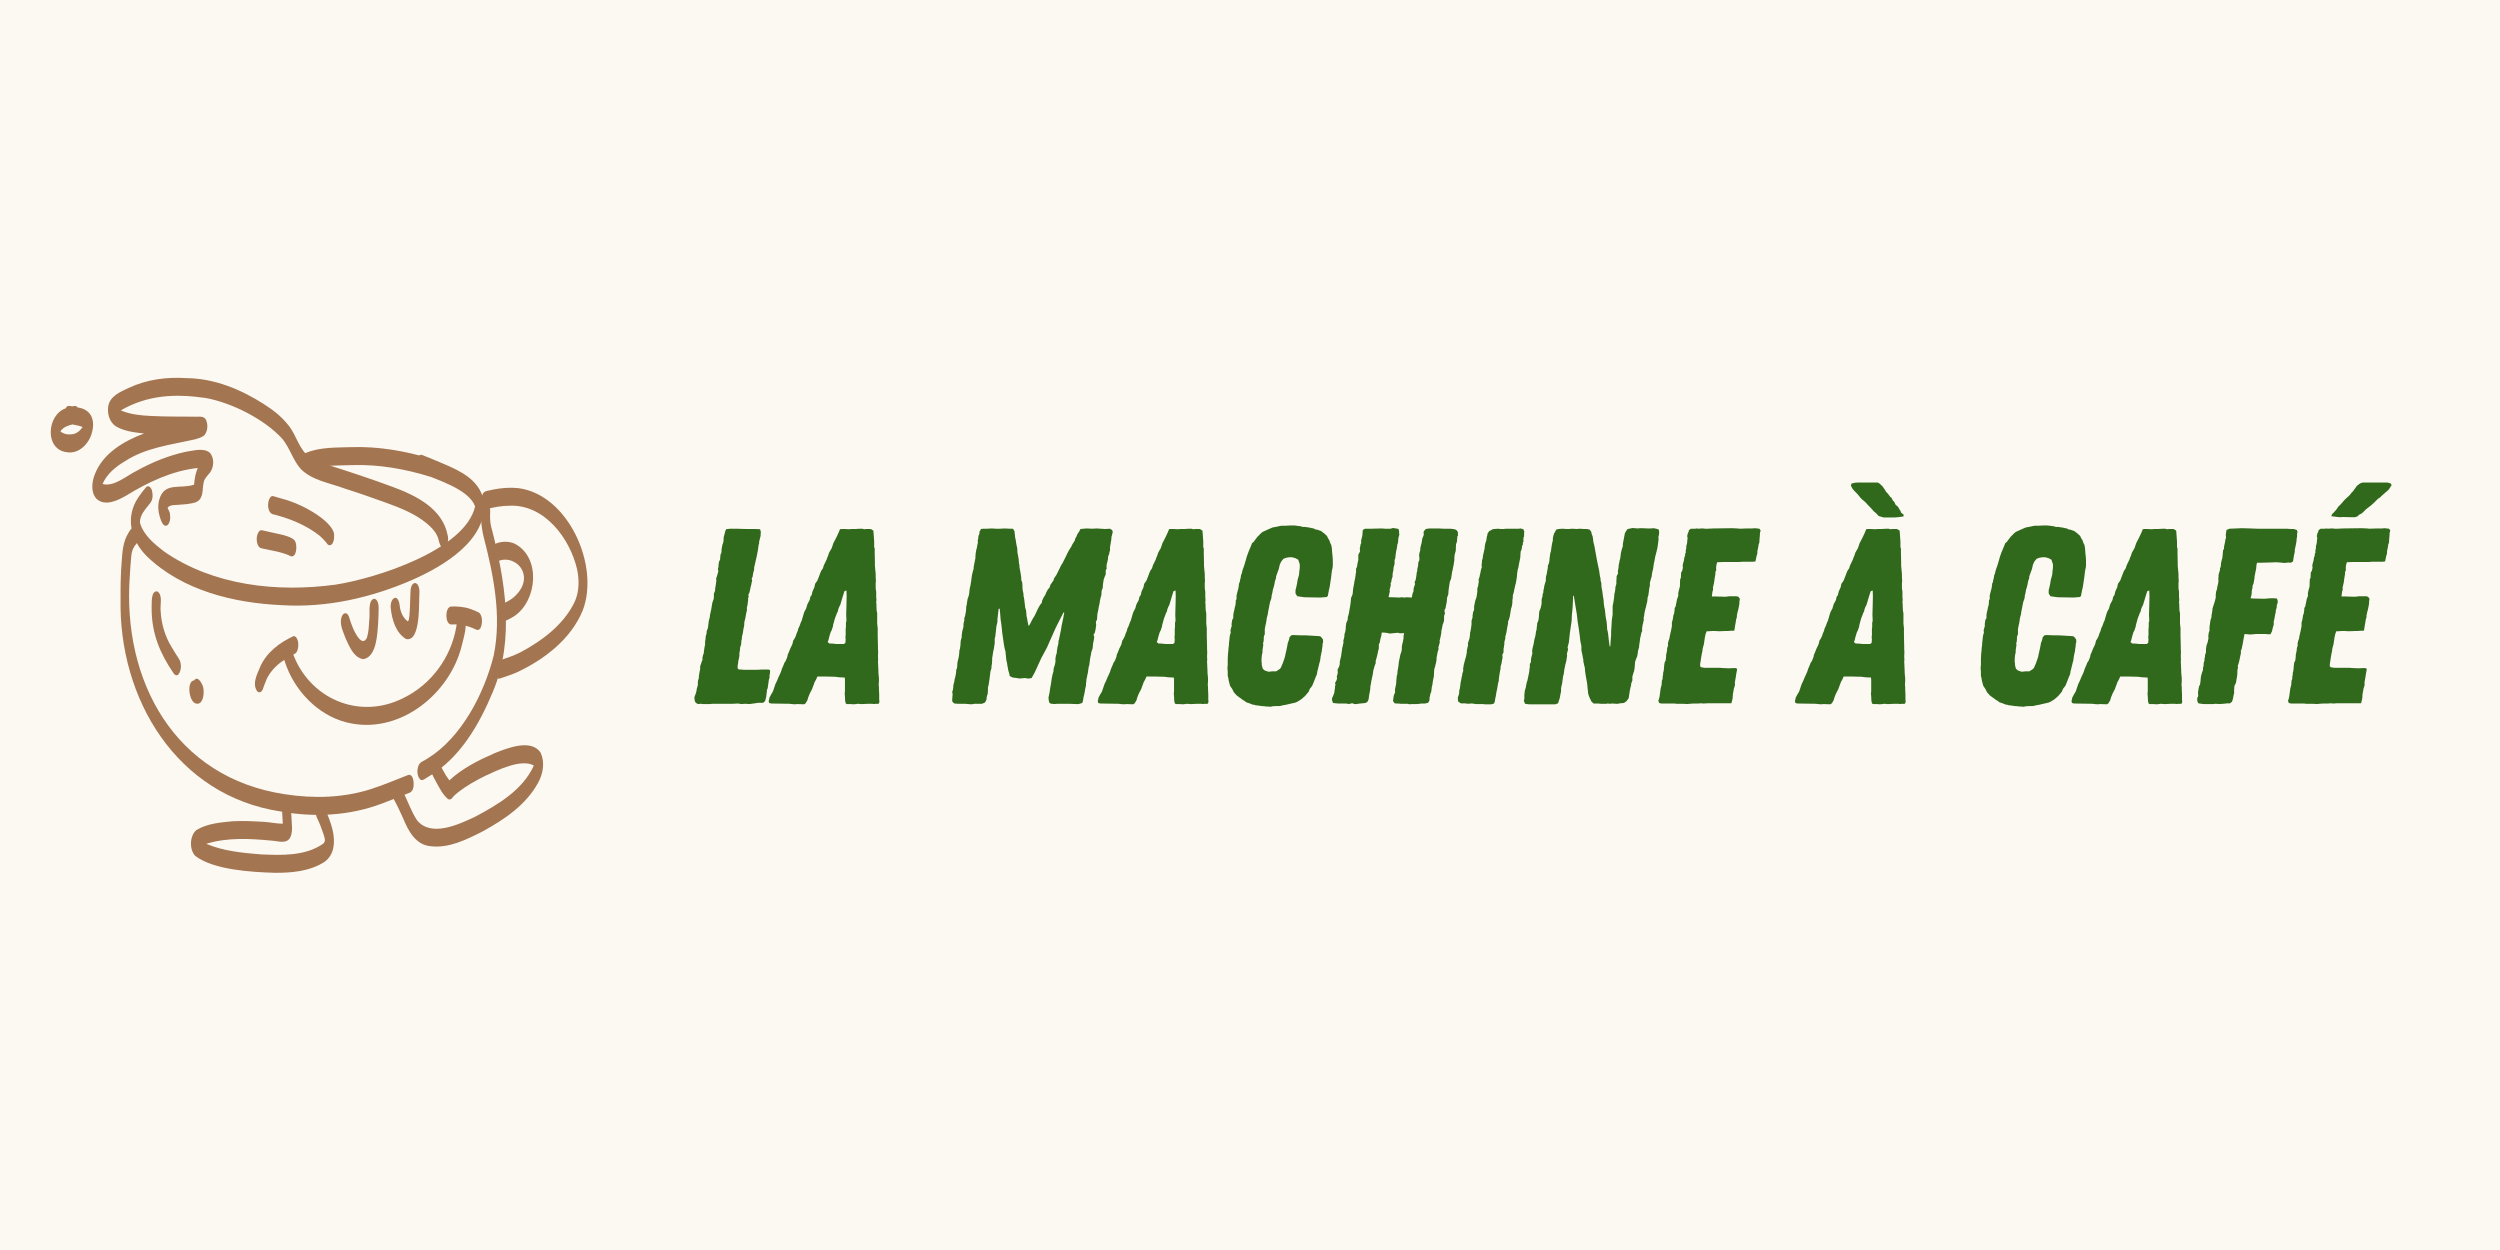 <svg xmlns="http://www.w3.org/2000/svg" xmlns:xlink="http://www.w3.org/1999/xlink" width="200" zoomAndPan="magnify" viewBox="0 0 150 75" height="100" preserveAspectRatio="xMidYMid meet" version="1.0"><defs><g/><clipPath id="357037b58f"><path d="M 5 22.609 L 27 22.609 L 27 33 L 5 33 Z M 5 22.609 " clip-rule="nonzero"/></clipPath><clipPath id="af3e7310f8"><path d="M 28 29 L 35.656 29 L 35.656 41 L 28 41 Z M 28 29 " clip-rule="nonzero"/></clipPath><clipPath id="5974c31fc5"><path d="M 11 47 L 21 47 L 21 52.609 L 11 52.609 Z M 11 47 " clip-rule="nonzero"/></clipPath></defs><rect x="-15" width="180" fill="#ffffff" y="-7.5" height="90" fill-opacity="1"/><rect x="-15" width="180" fill="#fcf9f2" y="-7.5" height="90" fill-opacity="1"/><path fill="#a47551" d="M 16.938 36.312 C 14.035 36.184 10.949 35.441 8.805 33.371 C 7.836 32.406 7.5 31.023 8.301 29.84 C 8.445 29.633 8.594 29.426 8.762 29.234 C 8.93 29.062 9.098 29.305 9.125 29.465 C 9.18 29.707 9.172 29.996 9.008 30.191 C 8.738 30.543 8.363 30.91 8.402 31.383 C 8.621 32.113 9.254 32.637 9.84 33.086 C 12.793 35.141 16.641 35.555 20.133 35.078 C 22.539 34.707 27.902 33.012 28.508 30.383 C 28.105 29.32 26.203 28.801 25.23 28.355 C 24.941 28.195 24.953 27.641 25.113 27.391 C 25.156 27.328 25.234 27.258 25.316 27.293 C 25.629 27.422 25.938 27.551 26.254 27.676 C 27.207 28.082 28.383 28.527 28.852 29.523 C 28.934 29.695 28.992 29.879 29.027 30.066 C 29.281 32.406 26.566 33.992 24.719 34.801 C 22.277 35.863 19.609 36.473 16.938 36.312 Z M 16.938 36.312 " fill-opacity="1" fill-rule="nonzero"/><g clip-path="url(#357037b58f)"><path fill="#a47551" d="M 26.531 32.859 C 26.344 32.707 26.34 32.355 26.227 32.141 C 26.094 31.848 25.852 31.617 25.609 31.406 C 24.91 30.828 24.055 30.488 23.211 30.18 C 22.367 29.875 21.52 29.578 20.66 29.305 C 19.781 28.977 18.73 28.828 18.043 28.137 C 17.574 27.605 17.395 26.887 16.949 26.34 C 15.871 25.148 13.895 24.16 12.324 23.875 C 10.504 23.621 8.875 23.688 7.246 24.621 C 7.809 24.867 8.43 24.926 9.035 24.957 C 9.898 25 10.766 24.996 11.633 25 C 11.859 25.027 12.172 24.926 12.328 25.137 C 12.5 25.426 12.477 25.848 12.266 26.109 C 12.102 26.262 11.867 26.309 11.656 26.371 C 10.242 26.691 8.738 26.859 7.496 27.676 C 6.941 28 6.414 28.434 6.152 29.039 C 6.824 29.234 7.602 28.543 8.18 28.258 C 9.113 27.738 10.121 27.328 11.168 27.102 C 11.605 27.043 12.219 26.852 12.59 27.164 C 12.875 27.484 12.844 28.035 12.59 28.367 C 12.441 28.551 12.25 28.723 12.215 28.973 C 12.148 29.258 12.195 29.566 12.062 29.832 C 11.973 30.059 11.746 30.164 11.52 30.195 C 11.262 30.25 11 30.27 10.742 30.285 C 10.508 30.312 10.219 30.266 10.055 30.461 C 10.094 30.594 10.191 30.699 10.199 30.844 C 10.23 31.07 10.223 31.367 10.031 31.523 C 9.766 31.656 9.641 31.164 9.582 30.988 C 9.484 30.664 9.465 30.312 9.555 29.984 C 9.852 28.891 10.828 29.363 11.645 29.078 C 11.656 28.945 11.672 28.809 11.695 28.676 C 11.727 28.473 11.785 28.27 11.867 28.078 C 10.312 28.246 8.871 28.938 7.555 29.746 C 7.043 30.035 6.309 30.398 5.797 29.934 C 5.434 29.547 5.508 28.93 5.684 28.473 C 6.164 27.203 7.43 26.465 8.641 26.008 C 8.059 25.949 7.453 25.875 6.941 25.574 C 6.566 25.316 6.422 24.805 6.496 24.367 C 6.602 23.758 7.234 23.504 7.734 23.27 C 8.812 22.766 10.004 22.609 11.184 22.688 C 12.859 22.703 14.438 23.355 15.832 24.246 C 16.367 24.59 16.887 24.98 17.277 25.484 C 17.801 26.086 17.922 27.004 18.617 27.445 C 18.945 27.648 19.312 27.766 19.676 27.895 C 20.988 28.312 22.293 28.742 23.586 29.223 C 24.965 29.734 26.547 30.516 26.855 32.098 C 26.934 32.328 26.875 32.996 26.531 32.859 Z M 26.531 32.859 " fill-opacity="1" fill-rule="nonzero"/></g><path fill="#a47551" d="M 19.738 32.711 C 19.652 32.684 19.613 32.598 19.559 32.531 C 19.441 32.395 19.316 32.262 19.18 32.145 C 18.383 31.516 17.434 31.129 16.461 30.875 C 16.02 30.836 16.016 30.148 16.199 29.863 C 16.246 29.797 16.316 29.742 16.402 29.77 C 16.574 29.816 16.75 29.867 16.922 29.922 C 17.66 30.117 18.359 30.449 19 30.867 C 19.359 31.105 20.039 31.637 20.047 32.09 C 20.062 32.293 20.02 32.75 19.738 32.711 Z M 19.738 32.711 " fill-opacity="1" fill-rule="nonzero"/><path fill="#a47551" d="M 17.469 33.383 C 16.898 33.094 16.246 33.035 15.633 32.883 C 15.328 32.727 15.336 32.035 15.59 31.84 C 15.633 31.812 15.672 31.809 15.719 31.816 C 15.996 31.879 16.27 31.938 16.543 32 C 16.84 32.066 17.652 32.207 17.73 32.531 C 17.824 32.75 17.809 33.426 17.469 33.383 Z M 17.469 33.383 " fill-opacity="1" fill-rule="nonzero"/><path fill="#a47551" d="M 4.004 27.133 C 2.656 26.965 2.812 24.891 3.941 24.5 C 4.035 24.301 4.164 24.352 4.34 24.383 C 4.453 24.352 4.582 24.328 4.648 24.445 C 5.473 24.555 5.719 25.195 5.52 25.941 C 5.352 26.613 4.742 27.258 4.004 27.133 Z M 4.332 26.055 C 4.598 26.023 4.812 25.84 4.957 25.621 C 4.762 25.539 4.551 25.508 4.348 25.465 C 4.074 25.527 3.785 25.637 3.625 25.879 C 3.812 26.051 4.086 26.09 4.332 26.055 Z M 4.332 26.055 " fill-opacity="1" fill-rule="nonzero"/><path fill="#a47551" d="M 25.746 28.582 C 24.27 28.133 22.742 27.863 21.195 27.906 C 20.34 27.938 19.465 27.883 18.641 28.16 C 18.492 28.207 18.344 28.316 18.234 28.137 C 18.07 27.891 18.059 27.324 18.348 27.172 C 19.215 26.82 20.168 26.859 21.086 26.828 C 22.699 26.777 24.297 27.051 25.836 27.52 C 26.152 27.637 26.148 28.625 25.746 28.582 Z M 25.746 28.582 " fill-opacity="1" fill-rule="nonzero"/><path fill="#a47551" d="M 16.836 48.688 C 10.586 47.742 7.109 41.918 7.234 35.922 C 7.23 35.199 7.238 34.473 7.297 33.75 C 7.34 33.145 7.371 32.508 7.703 31.98 C 8.184 31.082 8.512 32.254 8.16 32.66 C 7.988 32.844 7.902 33.09 7.879 33.336 C 7.84 33.742 7.809 34.152 7.789 34.559 C 7.328 40.863 10.488 46.672 17.109 47.656 C 18.816 47.922 20.598 47.875 22.25 47.348 C 23.016 47.102 23.758 46.781 24.508 46.492 C 24.734 46.449 24.805 46.766 24.816 46.938 C 24.832 47.152 24.809 47.445 24.598 47.555 C 24.047 47.77 23.504 47.992 22.953 48.199 C 21.012 48.945 18.871 49.059 16.836 48.688 Z M 16.836 48.688 " fill-opacity="1" fill-rule="nonzero"/><path fill="#a47551" d="M 25.195 46.75 C 25.004 46.52 25.012 46.156 25.129 45.891 C 25.223 45.703 25.477 45.637 25.641 45.516 C 27.695 44.258 29.055 41.605 29.625 39.32 C 30.109 36.934 29.609 34.488 29.008 32.168 C 28.895 31.711 28.75 30.648 28.984 30.254 C 29.117 30.055 29.305 30.176 29.359 30.371 C 29.418 30.527 29.418 30.695 29.406 30.859 C 29.398 31.098 29.41 31.332 29.461 31.566 C 30.309 34.785 30.91 38.332 29.574 41.504 C 28.758 43.465 27.613 45.469 25.742 46.578 C 25.582 46.648 25.34 46.922 25.195 46.75 Z M 25.195 46.75 " fill-opacity="1" fill-rule="nonzero"/><g clip-path="url(#af3e7310f8)"><path fill="#a47551" d="M 29.777 40.617 C 29.617 40.383 29.602 39.797 29.891 39.652 C 30.348 39.5 30.809 39.352 31.238 39.133 C 32.555 38.426 33.859 37.453 34.5 36.066 C 34.754 35.473 34.758 34.797 34.629 34.172 C 34.203 32.301 32.66 30.246 30.562 30.344 C 30.102 30.348 29.641 30.426 29.195 30.551 C 28.969 30.59 28.902 30.277 28.887 30.109 C 28.871 29.93 28.895 29.738 28.992 29.586 C 29.102 29.426 29.422 29.43 29.598 29.371 C 30.094 29.277 30.602 29.234 31.105 29.289 C 34.105 29.68 36 33.953 34.961 36.633 C 34.254 38.348 32.664 39.566 31.023 40.336 C 30.684 40.484 30.332 40.598 29.98 40.715 C 29.898 40.742 29.82 40.684 29.777 40.617 Z M 29.777 40.617 " fill-opacity="1" fill-rule="nonzero"/></g><path fill="#a47551" d="M 30.234 37.168 C 30.035 36.918 30.043 36.52 30.199 36.254 C 30.223 36.215 30.258 36.18 30.301 36.16 C 30.414 36.105 30.523 36.047 30.629 35.98 C 31.137 35.648 31.586 35.008 31.395 34.383 C 31.242 33.84 30.668 33.496 30.117 33.598 C 30.023 33.613 29.934 33.645 29.84 33.68 C 29.617 33.719 29.547 33.402 29.531 33.234 C 29.52 33.02 29.539 32.723 29.754 32.613 C 30.113 32.469 30.527 32.465 30.883 32.621 C 32.469 33.441 32.242 36.031 30.867 36.961 C 30.738 37.047 30.574 37.133 30.441 37.199 C 30.375 37.246 30.285 37.227 30.234 37.168 Z M 30.234 37.168 " fill-opacity="1" fill-rule="nonzero"/><path fill="#a47551" d="M 21.793 39.551 C 21.203 39.445 20.953 38.766 20.727 38.281 C 20.605 37.938 20.434 37.609 20.453 37.242 C 20.469 37.07 20.539 36.762 20.766 36.797 C 20.895 36.844 20.938 37 20.973 37.117 C 21.031 37.297 21.09 37.477 21.164 37.652 C 21.285 37.945 21.727 38.875 22.02 38.254 C 22.125 37.895 22.137 37.52 22.16 37.148 C 22.211 36.832 22.055 36.012 22.449 35.922 C 22.676 35.961 22.715 36.273 22.719 36.461 C 22.715 36.762 22.707 37.062 22.691 37.363 C 22.641 38.012 22.609 39.422 21.793 39.551 Z M 21.793 39.551 " fill-opacity="1" fill-rule="nonzero"/><path fill="#a47551" d="M 24.367 38.344 C 23.746 37.973 23.516 37.176 23.445 36.492 C 23.379 35.898 23.875 35.531 23.98 36.32 C 24.012 36.68 24.164 37.066 24.469 37.285 C 24.582 37.207 24.57 36.73 24.59 36.582 C 24.609 36.227 24.621 35.871 24.629 35.516 C 24.637 34.805 25.16 34.805 25.168 35.516 C 25.117 36.09 25.273 38.527 24.367 38.344 Z M 24.367 38.344 " fill-opacity="1" fill-rule="nonzero"/><path fill="#a47551" d="M 21.098 43.41 C 19.309 43.09 17.836 41.664 17.195 39.996 C 17.086 39.688 16.938 39.363 17 39.027 C 17.016 38.871 17.137 38.574 17.34 38.688 C 17.473 38.781 17.492 38.957 17.535 39.102 C 18.492 41.906 21.539 43.238 24.207 41.879 C 25.875 41.07 27.066 39.441 27.375 37.621 C 27.422 37.41 27.422 36.84 27.762 36.973 C 28.16 37.305 27.797 38.305 27.703 38.75 C 26.996 41.594 24.098 43.973 21.098 43.41 Z M 21.098 43.41 " fill-opacity="1" fill-rule="nonzero"/><path fill="#a47551" d="M 15.406 41.438 C 15.137 40.992 15.418 40.48 15.594 40.051 C 15.957 39.168 16.781 38.543 17.629 38.16 C 17.953 38.23 17.941 38.848 17.82 39.082 C 17.758 39.238 17.574 39.27 17.445 39.359 C 17.199 39.508 16.949 39.648 16.727 39.832 C 16.387 40.113 16.066 40.516 15.93 40.922 C 15.875 41.051 15.824 41.188 15.781 41.32 C 15.734 41.504 15.535 41.645 15.406 41.438 Z M 15.406 41.438 " fill-opacity="1" fill-rule="nonzero"/><path fill="#a47551" d="M 28.566 37.777 C 28.098 37.539 27.578 37.434 27.055 37.469 C 26.691 37.422 26.691 36.441 27.055 36.391 C 27.449 36.375 27.852 36.406 28.23 36.539 C 28.402 36.598 28.57 36.672 28.734 36.754 C 28.82 36.816 28.863 36.922 28.891 37.02 C 28.961 37.23 28.914 37.926 28.566 37.777 Z M 28.566 37.777 " fill-opacity="1" fill-rule="nonzero"/><path fill="#a47551" d="M 10.426 40.414 C 9.594 39.199 9.098 38.008 9.098 36.512 C 9.117 36.246 9.027 35.457 9.426 35.48 C 9.789 35.688 9.598 36.289 9.637 36.637 C 9.672 37.414 9.898 38.176 10.305 38.84 C 10.445 39.078 10.598 39.309 10.742 39.543 C 10.809 39.648 10.84 39.77 10.848 39.891 C 10.898 40.125 10.719 40.77 10.426 40.414 Z M 10.426 40.414 " fill-opacity="1" fill-rule="nonzero"/><path fill="#a47551" d="M 11.75 42.211 C 11.316 42.09 11.195 40.852 11.648 40.824 C 11.852 40.535 12.082 40.945 12.156 41.133 C 12.297 41.43 12.23 42.348 11.75 42.211 Z M 11.75 42.211 " fill-opacity="1" fill-rule="nonzero"/><g clip-path="url(#5974c31fc5)"><path fill="#a47551" d="M 16.465 52.367 C 15.098 52.328 12.812 52.195 11.715 51.355 C 11.352 50.977 11.375 50.148 11.781 49.805 C 12.422 49.414 13.203 49.348 13.938 49.277 C 14.574 49.242 15.215 49.273 15.852 49.312 C 16.227 49.336 16.594 49.422 16.969 49.422 C 16.953 49.152 16.934 48.879 16.922 48.609 C 16.914 48.418 16.895 48.223 16.961 48.039 C 17.012 47.855 17.207 47.719 17.34 47.922 C 17.406 48.023 17.438 48.148 17.445 48.27 C 17.465 48.668 17.492 49.066 17.512 49.461 C 17.535 49.723 17.531 49.996 17.418 50.238 C 17.203 50.68 16.633 50.445 16.25 50.434 C 14.965 50.312 13.625 50.242 12.375 50.629 C 13.398 51.066 14.535 51.172 15.637 51.262 C 16.883 51.316 18.281 51.375 19.359 50.645 C 19.586 50.492 19.469 50.262 19.41 50.051 C 19.301 49.719 19.176 49.387 19.02 49.07 C 18.898 48.832 18.887 48.219 19.211 48.152 C 19.43 48.133 19.664 48.957 19.754 49.148 C 20.07 49.961 20.289 51.133 19.461 51.719 C 18.582 52.281 17.484 52.379 16.465 52.367 Z M 16.465 52.367 " fill-opacity="1" fill-rule="nonzero"/></g><path fill="#a47551" d="M 25.836 50.773 C 24.945 50.695 24.504 49.863 24.199 49.125 C 24.012 48.703 23.816 48.285 23.59 47.883 C 23.465 47.645 23.453 47.031 23.777 46.961 C 23.969 46.977 24.051 47.309 24.145 47.449 C 24.469 48.031 24.66 48.688 25.039 49.238 C 25.887 50.238 27.52 49.469 28.484 49.016 C 29.863 48.285 31.367 47.406 32.031 45.93 C 31.262 45.504 29.848 46.215 29.105 46.555 C 28.555 46.828 28.016 47.129 27.527 47.504 C 27.371 47.629 27.293 47.691 27.172 47.82 C 27.113 47.941 26.977 48.023 26.859 47.926 C 26.559 47.664 26.375 47.293 26.184 46.945 C 25.969 46.531 25.645 46.059 25.879 45.582 C 25.973 45.379 26.168 45.375 26.262 45.582 C 26.469 46.008 26.672 46.445 26.961 46.824 C 27.734 46.102 28.695 45.621 29.656 45.199 C 30.414 44.895 31.879 44.297 32.441 45.168 C 32.703 45.738 32.586 46.43 32.289 46.961 C 31.562 48.297 30.25 49.18 28.945 49.891 C 27.984 50.375 26.941 50.906 25.836 50.773 Z M 25.836 50.773 " fill-opacity="1" fill-rule="nonzero"/><g fill="#30691c" fill-opacity="1"><g transform="translate(41.212, 42.227)"><g><path d="M 0.66 0.016 L 0.855 0 L 0.961 0.016 L 1.379 0.016 L 1.531 0 L 2.762 0 L 3.062 -0.016 L 3.27 0.016 L 3.496 0 L 3.766 0.016 L 4.098 -0.031 L 4.293 -0.059 L 4.578 -0.059 L 4.695 -0.164 L 4.758 -0.406 L 4.785 -0.629 L 4.801 -0.719 L 4.801 -0.824 L 4.848 -0.93 L 4.922 -1.457 L 4.965 -1.574 L 4.953 -1.68 L 4.98 -1.785 L 4.996 -2.012 L 4.906 -2.055 L 4.516 -2.055 L 4.188 -2.039 L 3.406 -2.039 L 3.27 -2.055 L 3.121 -2.055 L 3.047 -2.129 L 3.047 -2.281 L 3.074 -2.43 L 3.09 -2.598 L 3.121 -2.699 L 3.137 -2.789 L 3.152 -2.895 L 3.152 -3.047 L 3.18 -3.18 L 3.195 -3.375 L 3.258 -3.57 L 3.27 -3.781 L 3.301 -3.902 L 3.301 -4.008 L 3.359 -4.246 L 3.375 -4.352 L 3.391 -4.473 L 3.438 -4.68 L 3.449 -4.906 L 3.512 -5.148 L 3.527 -5.25 L 3.57 -5.477 L 3.602 -5.582 L 3.602 -5.793 L 3.633 -5.898 L 3.676 -6.211 L 3.676 -6.332 L 3.707 -6.438 L 3.691 -6.559 L 3.75 -6.66 L 3.797 -6.855 L 3.84 -7.066 L 3.871 -7.172 L 3.887 -7.277 L 3.918 -7.398 L 3.887 -7.516 L 3.945 -7.621 L 3.977 -7.832 L 4.035 -8.043 L 4.035 -8.164 L 4.082 -8.371 L 4.203 -8.898 L 4.23 -9.047 L 4.262 -9.211 L 4.305 -9.527 L 4.336 -9.617 L 4.336 -9.723 L 4.426 -10.082 L 4.426 -10.188 L 4.441 -10.293 L 4.395 -10.473 L 4.098 -10.488 L 3.512 -10.488 L 2.957 -10.504 L 2.598 -10.504 L 2.355 -10.473 L 2.312 -10.383 L 2.234 -10.082 L 2.207 -9.992 L 2.207 -9.887 L 2.191 -9.707 L 2.129 -9.527 L 2.086 -9.289 L 2.07 -9.047 L 2.012 -8.941 L 2.012 -8.852 L 1.996 -8.746 L 1.996 -8.645 L 1.938 -8.551 L 1.906 -8.387 L 1.891 -8.191 L 1.859 -8.074 L 1.891 -7.969 L 1.859 -7.848 L 1.801 -7.637 L 1.754 -7.516 L 1.77 -7.398 L 1.727 -7.082 L 1.695 -6.902 L 1.695 -6.797 L 1.621 -6.602 L 1.621 -6.391 L 1.605 -6.273 L 1.531 -6.078 L 1.5 -5.898 L 1.469 -5.703 L 1.379 -5.281 L 1.379 -5.207 L 1.32 -4.996 L 1.262 -4.547 L 1.184 -4.336 L 1.184 -4.23 L 1.125 -4.02 L 1.125 -3.93 L 1.109 -3.824 L 1.094 -3.734 L 1.094 -3.527 L 1.066 -3.438 L 1.035 -3.227 L 1.02 -3.137 L 1.02 -3.047 L 0.977 -2.941 L 0.93 -2.746 L 0.945 -2.656 L 0.898 -2.551 L 0.871 -2.461 L 0.797 -2.25 L 0.797 -2.07 L 0.766 -1.938 L 0.734 -1.742 L 0.719 -1.652 L 0.719 -1.547 L 0.66 -1.352 L 0.66 -1.125 L 0.602 -0.93 L 0.586 -0.84 L 0.57 -0.734 L 0.523 -0.586 L 0.465 -0.434 L 0.449 -0.344 L 0.465 -0.254 L 0.48 -0.148 L 0.539 -0.059 Z M 0.66 0.016 "/></g></g></g><g fill="#30691c" fill-opacity="1"><g transform="translate(46.494, 42.227)"><g><path d="M 1.215 0.031 L 1.336 0.016 L 1.754 0.031 L 1.844 -0.031 L 1.906 -0.137 L 1.949 -0.211 L 1.996 -0.375 L 2.086 -0.602 L 2.234 -0.887 L 2.297 -1.066 L 2.34 -1.172 L 2.371 -1.273 L 2.477 -1.469 L 2.551 -1.637 L 2.957 -1.637 L 3.617 -1.621 L 3.855 -1.59 L 4.188 -1.574 L 4.203 -1.457 L 4.203 -0.75 L 4.188 -0.602 L 4.203 -0.449 L 4.215 -0.18 L 4.246 -0.031 L 4.305 0.016 L 4.531 0.016 L 4.727 0.031 L 4.875 0.016 L 4.98 0 L 5.16 0.016 L 5.281 0.016 L 5.613 0 L 5.82 0 L 5.941 0.016 L 6.047 0 C 6.105 0 6.152 0.016 6.211 0 C 6.285 -0.047 6.273 -0.18 6.258 -0.238 L 6.258 -0.555 L 6.242 -0.887 L 6.242 -1.02 L 6.227 -1.141 L 6.242 -1.352 L 6.242 -1.574 L 6.227 -1.68 L 6.211 -1.875 L 6.211 -1.965 L 6.184 -2.535 L 6.195 -2.641 L 6.184 -2.852 L 6.195 -3.074 L 6.184 -3.301 L 6.184 -3.406 L 6.168 -4.098 L 6.168 -4.547 L 6.152 -4.668 L 6.137 -4.848 L 6.137 -5.434 L 6.105 -5.598 L 6.094 -5.836 L 6.094 -5.926 L 6.078 -6.121 L 6.094 -6.211 L 6.078 -6.422 L 6.078 -6.723 L 6.047 -6.934 L 6.047 -7.262 L 6.062 -7.367 L 6.047 -7.594 L 6.047 -7.801 L 6.016 -8.102 L 6 -8.297 L 6 -8.508 L 5.988 -9.047 L 5.988 -9.316 L 5.957 -9.406 L 5.957 -9.738 L 5.91 -10.383 L 5.809 -10.457 L 5.73 -10.488 L 5.492 -10.488 L 5.355 -10.473 L 5.25 -10.504 L 5.117 -10.504 L 4.832 -10.488 L 4.59 -10.488 L 4.441 -10.473 L 4.156 -10.488 L 4.008 -10.488 L 3.902 -10.473 L 3.84 -10.309 L 3.797 -10.219 L 3.75 -10.113 L 3.617 -9.844 L 3.512 -9.648 L 3.422 -9.379 L 3.391 -9.305 L 3.332 -9.211 L 3.242 -9.047 L 3.211 -8.941 L 3.18 -8.852 L 3.137 -8.762 L 3.105 -8.656 L 2.973 -8.387 L 2.926 -8.281 L 2.883 -8.133 L 2.789 -7.996 L 2.746 -7.906 L 2.672 -7.711 L 2.551 -7.398 L 2.492 -7.309 L 2.414 -7.203 L 2.371 -6.992 L 2.281 -6.797 L 2.25 -6.723 L 2.207 -6.527 L 2.129 -6.422 L 2.086 -6.227 L 2.039 -6.137 L 1.949 -5.973 L 1.875 -5.715 L 1.77 -5.523 L 1.727 -5.402 L 1.605 -4.98 L 1.559 -4.891 L 1.484 -4.68 L 1.441 -4.59 L 1.395 -4.488 L 1.379 -4.395 L 1.289 -4.188 L 1.262 -4.082 L 1.172 -3.902 L 1.094 -3.781 L 1.066 -3.645 L 1.035 -3.543 L 0.93 -3.332 L 0.887 -3.227 L 0.809 -3.031 L 0.766 -2.941 L 0.75 -2.836 L 0.719 -2.746 L 0.645 -2.566 L 0.57 -2.461 L 0.539 -2.371 L 0.422 -2.102 L 0.359 -1.906 L 0.195 -1.547 L 0.121 -1.367 L 0.031 -1.184 L -0.121 -0.734 L -0.238 -0.539 L -0.332 -0.359 L -0.344 -0.27 L -0.375 -0.164 L -0.344 -0.047 L -0.211 -0.016 L 0.887 0 L 0.992 0.016 Z M 3.691 -3.586 L 3.555 -3.602 L 3.391 -3.617 L 3.27 -3.617 L 3.164 -3.707 L 3.211 -3.812 L 3.242 -3.945 L 3.27 -4.051 L 3.348 -4.305 L 3.406 -4.41 L 3.48 -4.637 L 3.496 -4.742 L 3.586 -5.07 L 3.633 -5.207 L 3.676 -5.312 L 3.723 -5.445 L 3.781 -5.551 L 3.797 -5.656 L 3.855 -5.809 L 3.918 -5.926 L 3.992 -6.168 L 4.035 -6.316 L 4.109 -6.559 L 4.172 -6.754 L 4.293 -6.797 L 4.305 -6.453 L 4.293 -5.91 L 4.277 -5.34 L 4.293 -4.98 L 4.262 -4.863 L 4.262 -4.605 L 4.246 -4.5 L 4.246 -4.109 L 4.23 -3.992 L 4.246 -3.871 L 4.23 -3.66 L 4.141 -3.586 Z M 3.691 -3.586 "/></g></g></g><g fill="#30691c" fill-opacity="1"><g transform="translate(53.185, 42.227)"><g/></g></g><g fill="#30691c" fill-opacity="1"><g transform="translate(56.546, 42.227)"><g><path d="M 1.742 0.031 L 1.844 0.016 L 1.922 0 L 2.371 0 L 2.551 -0.074 L 2.641 -0.238 L 2.656 -0.391 L 2.672 -0.48 L 2.715 -0.586 L 2.73 -0.781 L 2.73 -0.977 L 2.777 -1.156 L 2.789 -1.246 L 2.82 -1.457 L 2.852 -1.695 L 2.867 -1.832 L 2.883 -1.949 L 2.941 -2.129 L 2.941 -2.219 L 2.973 -2.43 L 2.984 -2.641 L 2.984 -2.746 L 3.016 -2.926 L 3.047 -3.137 L 3.074 -3.242 L 3.09 -3.332 L 3.121 -3.527 L 3.137 -3.633 L 3.137 -3.918 L 3.164 -4.008 L 3.18 -4.109 L 3.242 -4.668 L 3.301 -4.906 L 3.301 -5.086 L 3.375 -5.703 L 3.438 -5.703 L 3.496 -5.012 L 3.512 -4.922 L 3.527 -4.816 L 3.555 -4.59 L 3.586 -4.277 L 3.676 -3.645 L 3.707 -3.449 L 3.75 -3.242 L 3.781 -3.152 L 3.812 -2.836 L 3.84 -2.582 L 3.871 -2.477 L 3.887 -2.371 L 3.902 -2.25 L 3.93 -2.145 L 3.945 -2.027 L 4.02 -1.77 L 4.035 -1.664 L 4.215 -1.574 L 4.352 -1.559 L 4.637 -1.516 L 4.965 -1.547 L 5.102 -1.516 L 5.191 -1.516 L 5.355 -1.547 L 5.434 -1.695 L 5.535 -1.875 L 5.941 -2.762 L 6.273 -3.375 L 6.469 -3.824 L 6.812 -4.59 L 7.262 -5.477 L 7.309 -5.477 L 7.246 -5.117 L 7.219 -5.012 L 7.203 -4.922 L 7.156 -4.711 L 7.113 -4.441 L 6.992 -3.855 L 6.961 -3.75 L 6.961 -3.66 L 6.945 -3.555 L 6.902 -3.391 L 6.887 -3.285 L 6.871 -3.195 L 6.855 -3.016 L 6.812 -2.91 L 6.781 -2.715 L 6.781 -2.504 L 6.738 -2.312 L 6.676 -2.129 L 6.66 -1.938 L 6.602 -1.742 L 6.559 -1.531 L 6.527 -1.305 L 6.496 -1.094 L 6.469 -0.977 L 6.438 -0.75 L 6.422 -0.645 L 6.375 -0.434 L 6.363 -0.344 L 6.375 -0.238 L 6.406 -0.074 L 6.512 0 L 6.617 0 L 6.691 0.016 L 6.902 0 L 7.562 0 L 8.012 0.016 L 8.176 0.016 L 8.387 -0.047 L 8.434 -0.18 L 8.461 -0.375 L 8.508 -0.57 L 8.551 -0.781 L 8.566 -0.898 L 8.613 -1.094 L 8.613 -1.199 L 8.629 -1.305 L 8.645 -1.5 L 8.672 -1.59 L 8.688 -1.695 L 8.734 -1.891 L 8.746 -2.012 L 8.777 -2.219 L 8.809 -2.312 L 8.836 -2.52 L 8.852 -2.641 L 8.867 -2.746 L 8.914 -2.973 L 8.926 -3.074 L 9.004 -3.301 L 9.031 -3.496 L 9.031 -3.586 L 9.078 -3.797 L 9.109 -4.02 L 9.062 -4.141 L 9.137 -4.246 L 9.184 -4.441 L 9.199 -4.531 L 9.211 -4.637 L 9.227 -4.727 L 9.211 -4.832 L 9.211 -4.938 L 9.273 -5.043 L 9.289 -5.266 L 9.305 -5.434 L 9.348 -5.613 L 9.363 -5.715 L 9.379 -5.809 L 9.422 -5.988 L 9.453 -6.195 L 9.496 -6.391 L 9.527 -6.48 L 9.543 -6.586 L 9.543 -6.676 L 9.559 -6.812 L 9.617 -6.934 L 9.633 -7.172 L 9.664 -7.383 L 9.68 -7.473 L 9.754 -7.668 L 9.797 -7.758 L 9.797 -8.012 L 9.859 -8.117 L 9.844 -8.207 L 9.859 -8.387 L 9.887 -8.477 L 9.934 -8.688 L 9.934 -8.809 L 10.008 -9.004 L 10.023 -9.109 L 10.055 -9.199 L 10.055 -9.406 L 10.066 -9.453 L 10.082 -9.559 L 10.098 -9.648 L 10.113 -9.754 L 10.129 -9.812 L 10.145 -10.023 L 10.172 -10.113 L 10.219 -10.309 L 10.188 -10.414 L 10.055 -10.504 L 9.754 -10.488 L 9.242 -10.52 L 9.004 -10.504 L 8.645 -10.52 L 8.281 -10.488 L 8.207 -10.34 L 8.102 -10.188 L 8.027 -10.008 L 7.969 -9.918 L 7.953 -9.828 L 7.922 -9.77 L 7.879 -9.691 L 7.816 -9.602 L 7.727 -9.422 L 7.621 -9.258 L 7.504 -9.047 L 7.414 -8.852 L 7.203 -8.434 L 7.141 -8.344 L 6.844 -7.742 L 6.691 -7.516 L 6.676 -7.426 L 6.617 -7.336 L 6.48 -7.141 L 6.422 -6.961 L 6.332 -6.871 L 6.227 -6.676 L 6.168 -6.527 L 6.078 -6.391 L 5.973 -6.168 L 5.973 -6.078 L 5.867 -5.941 L 5.777 -5.793 L 5.672 -5.582 L 5.625 -5.477 L 5.508 -5.238 L 5.445 -5.148 L 5.402 -5.07 L 5.207 -4.695 L 5.16 -4.695 L 5.102 -4.98 L 5.07 -5.176 L 5.043 -5.266 L 5.043 -5.371 L 5.027 -5.477 L 5.027 -5.566 L 4.965 -5.777 L 4.906 -6.285 L 4.863 -6.496 L 4.863 -6.602 L 4.816 -6.812 L 4.801 -7.008 L 4.801 -7.098 L 4.785 -7.293 L 4.742 -7.383 L 4.727 -7.488 L 4.727 -7.594 L 4.695 -7.801 L 4.68 -7.891 L 4.621 -8.207 L 4.621 -8.328 L 4.59 -8.434 L 4.578 -8.645 L 4.547 -8.836 L 4.5 -9.078 L 4.488 -9.332 L 4.441 -9.543 L 4.426 -9.633 L 4.395 -9.844 L 4.367 -9.949 L 4.32 -10.367 L 4.23 -10.504 L 4.035 -10.504 L 3.734 -10.52 L 3.465 -10.504 L 3.211 -10.504 L 2.957 -10.52 L 2.672 -10.504 L 2.461 -10.504 L 2.312 -10.488 L 2.219 -10.309 L 2.219 -10.203 L 2.16 -10.066 L 2.145 -9.902 L 2.117 -9.797 L 2.129 -9.68 L 2.086 -9.484 L 2.07 -9.379 L 2.027 -9.211 L 1.996 -9.031 L 1.98 -8.836 L 1.98 -8.746 L 1.891 -8.297 L 1.875 -8.207 L 1.875 -8.102 L 1.844 -8.012 L 1.816 -7.906 L 1.77 -7.711 L 1.754 -7.594 L 1.727 -7.383 L 1.711 -7.293 L 1.68 -7.082 L 1.652 -6.992 L 1.621 -6.797 L 1.605 -6.602 L 1.559 -6.422 L 1.516 -6.316 L 1.5 -6.227 L 1.469 -6.031 L 1.457 -5.926 L 1.426 -5.836 L 1.426 -5.73 L 1.41 -5.551 L 1.379 -5.371 L 1.352 -5.25 L 1.305 -5.117 L 1.32 -5.027 L 1.273 -4.848 L 1.262 -4.758 L 1.262 -4.621 L 1.184 -4.32 L 1.156 -4.109 L 1.156 -3.992 L 1.094 -3.766 L 1.082 -3.527 L 1.051 -3.301 L 1.02 -3.211 L 1.004 -3 L 0.992 -2.91 L 0.977 -2.789 L 0.945 -2.672 L 0.898 -2.461 L 0.887 -2.25 L 0.871 -2.129 L 0.824 -2.027 L 0.824 -1.922 L 0.809 -1.801 L 0.766 -1.59 L 0.734 -1.484 L 0.707 -1.305 L 0.66 -1.141 L 0.645 -0.945 L 0.629 -0.84 L 0.586 -0.707 L 0.613 -0.57 L 0.602 -0.48 L 0.586 -0.254 L 0.586 -0.148 L 0.66 -0.059 L 0.719 -0.016 L 0.93 0 L 1.336 0 Z M 1.742 0.031 "/></g></g></g><g fill="#30691c" fill-opacity="1"><g transform="translate(66.239, 42.227)"><g><path d="M 1.215 0.031 L 1.336 0.016 L 1.754 0.031 L 1.844 -0.031 L 1.906 -0.137 L 1.949 -0.211 L 1.996 -0.375 L 2.086 -0.602 L 2.234 -0.887 L 2.297 -1.066 L 2.34 -1.172 L 2.371 -1.273 L 2.477 -1.469 L 2.551 -1.637 L 2.957 -1.637 L 3.617 -1.621 L 3.855 -1.59 L 4.188 -1.574 L 4.203 -1.457 L 4.203 -0.75 L 4.188 -0.602 L 4.203 -0.449 L 4.215 -0.18 L 4.246 -0.031 L 4.305 0.016 L 4.531 0.016 L 4.727 0.031 L 4.875 0.016 L 4.98 0 L 5.16 0.016 L 5.281 0.016 L 5.613 0 L 5.82 0 L 5.941 0.016 L 6.047 0 C 6.105 0 6.152 0.016 6.211 0 C 6.285 -0.047 6.273 -0.18 6.258 -0.238 L 6.258 -0.555 L 6.242 -0.887 L 6.242 -1.02 L 6.227 -1.141 L 6.242 -1.352 L 6.242 -1.574 L 6.227 -1.68 L 6.211 -1.875 L 6.211 -1.965 L 6.184 -2.535 L 6.195 -2.641 L 6.184 -2.852 L 6.195 -3.074 L 6.184 -3.301 L 6.184 -3.406 L 6.168 -4.098 L 6.168 -4.547 L 6.152 -4.668 L 6.137 -4.848 L 6.137 -5.434 L 6.105 -5.598 L 6.094 -5.836 L 6.094 -5.926 L 6.078 -6.121 L 6.094 -6.211 L 6.078 -6.422 L 6.078 -6.723 L 6.047 -6.934 L 6.047 -7.262 L 6.062 -7.367 L 6.047 -7.594 L 6.047 -7.801 L 6.016 -8.102 L 6 -8.297 L 6 -8.508 L 5.988 -9.047 L 5.988 -9.316 L 5.957 -9.406 L 5.957 -9.738 L 5.91 -10.383 L 5.809 -10.457 L 5.73 -10.488 L 5.492 -10.488 L 5.355 -10.473 L 5.25 -10.504 L 5.117 -10.504 L 4.832 -10.488 L 4.59 -10.488 L 4.441 -10.473 L 4.156 -10.488 L 4.008 -10.488 L 3.902 -10.473 L 3.84 -10.309 L 3.797 -10.219 L 3.75 -10.113 L 3.617 -9.844 L 3.512 -9.648 L 3.422 -9.379 L 3.391 -9.305 L 3.332 -9.211 L 3.242 -9.047 L 3.211 -8.941 L 3.18 -8.852 L 3.137 -8.762 L 3.105 -8.656 L 2.973 -8.387 L 2.926 -8.281 L 2.883 -8.133 L 2.789 -7.996 L 2.746 -7.906 L 2.672 -7.711 L 2.551 -7.398 L 2.492 -7.309 L 2.414 -7.203 L 2.371 -6.992 L 2.281 -6.797 L 2.25 -6.723 L 2.207 -6.527 L 2.129 -6.422 L 2.086 -6.227 L 2.039 -6.137 L 1.949 -5.973 L 1.875 -5.715 L 1.77 -5.523 L 1.727 -5.402 L 1.605 -4.98 L 1.559 -4.891 L 1.484 -4.68 L 1.441 -4.59 L 1.395 -4.488 L 1.379 -4.395 L 1.289 -4.188 L 1.262 -4.082 L 1.172 -3.902 L 1.094 -3.781 L 1.066 -3.645 L 1.035 -3.543 L 0.93 -3.332 L 0.887 -3.227 L 0.809 -3.031 L 0.766 -2.941 L 0.75 -2.836 L 0.719 -2.746 L 0.645 -2.566 L 0.57 -2.461 L 0.539 -2.371 L 0.422 -2.102 L 0.359 -1.906 L 0.195 -1.547 L 0.121 -1.367 L 0.031 -1.184 L -0.121 -0.734 L -0.238 -0.539 L -0.332 -0.359 L -0.344 -0.27 L -0.375 -0.164 L -0.344 -0.047 L -0.211 -0.016 L 0.887 0 L 0.992 0.016 Z M 3.691 -3.586 L 3.555 -3.602 L 3.391 -3.617 L 3.27 -3.617 L 3.164 -3.707 L 3.211 -3.812 L 3.242 -3.945 L 3.27 -4.051 L 3.348 -4.305 L 3.406 -4.41 L 3.48 -4.637 L 3.496 -4.742 L 3.586 -5.07 L 3.633 -5.207 L 3.676 -5.312 L 3.723 -5.445 L 3.781 -5.551 L 3.797 -5.656 L 3.855 -5.809 L 3.918 -5.926 L 3.992 -6.168 L 4.035 -6.316 L 4.109 -6.559 L 4.172 -6.754 L 4.293 -6.797 L 4.305 -6.453 L 4.293 -5.91 L 4.277 -5.34 L 4.293 -4.98 L 4.262 -4.863 L 4.262 -4.605 L 4.246 -4.5 L 4.246 -4.109 L 4.23 -3.992 L 4.246 -3.871 L 4.23 -3.66 L 4.141 -3.586 Z M 3.691 -3.586 "/></g></g></g><g fill="#30691c" fill-opacity="1"><g transform="translate(72.93, 42.227)"><g><path d="M 3.285 0.18 L 3.438 0.148 L 3.633 0.137 L 3.855 0.137 L 4.051 0.09 L 4.23 0.059 L 4.41 0.016 L 4.801 -0.074 L 4.906 -0.121 L 5.148 -0.27 L 5.371 -0.465 L 5.598 -0.734 L 5.625 -0.824 L 5.672 -0.914 L 5.746 -1.004 L 5.809 -1.094 L 5.852 -1.199 L 5.926 -1.379 L 6.016 -1.621 L 6.062 -1.711 L 6.094 -1.816 L 6.105 -1.922 L 6.152 -2.102 L 6.242 -2.477 L 6.273 -2.566 L 6.316 -2.883 L 6.332 -2.941 L 6.348 -3.047 L 6.375 -3.121 L 6.391 -3.285 L 6.422 -3.48 L 6.422 -3.586 L 6.453 -3.676 L 6.453 -3.84 L 6.391 -3.945 L 6.285 -4.051 L 6.105 -4.066 L 5.371 -4.109 L 5.055 -4.109 L 4.668 -4.125 L 4.547 -4.109 L 4.441 -3.992 L 4.41 -3.84 L 4.336 -3.645 L 4.32 -3.543 L 4.293 -3.406 L 4.246 -3.18 L 4.203 -3 L 4.188 -2.926 L 4.172 -2.836 L 4.109 -2.641 L 4.035 -2.43 L 3.918 -2.16 L 3.855 -2.086 L 3.645 -1.949 L 3.422 -1.949 L 3.18 -1.922 L 2.957 -1.996 L 2.836 -2.102 L 2.777 -2.324 L 2.777 -2.43 L 2.762 -2.52 L 2.762 -2.672 L 2.777 -2.883 L 2.82 -3.09 L 2.82 -3.211 L 2.867 -3.527 L 2.852 -3.633 L 2.883 -3.734 L 2.895 -3.84 L 2.895 -3.961 L 2.91 -4.066 L 2.957 -4.172 L 2.957 -4.488 L 3 -4.711 L 3.031 -4.832 L 3.062 -5.027 L 3.074 -5.133 L 3.137 -5.371 L 3.152 -5.492 L 3.27 -6.094 L 3.348 -6.316 L 3.375 -6.527 L 3.406 -6.633 L 3.422 -6.723 L 3.438 -6.828 L 3.48 -6.961 L 3.527 -7.141 L 3.57 -7.367 L 3.633 -7.547 L 3.633 -7.637 L 3.723 -7.891 L 3.797 -8.086 L 3.855 -8.344 L 3.902 -8.449 L 3.945 -8.539 L 4.082 -8.703 L 4.246 -8.762 L 4.426 -8.793 L 4.59 -8.793 L 4.801 -8.734 L 4.965 -8.645 L 5.055 -8.371 L 5.055 -8.148 L 5.027 -7.938 L 5.012 -7.742 L 4.922 -7.414 L 4.891 -7.203 L 4.832 -6.934 L 4.801 -6.828 L 4.801 -6.617 L 4.906 -6.453 L 5.34 -6.391 L 6.285 -6.375 L 6.496 -6.391 L 6.676 -6.406 L 6.738 -6.469 L 6.812 -6.855 L 6.844 -6.977 L 6.934 -7.562 L 6.961 -7.801 L 6.992 -8.027 L 7.023 -8.148 L 7.039 -8.297 L 7.039 -8.629 L 7.023 -8.852 L 7.008 -8.988 L 6.992 -9.184 L 6.977 -9.363 L 6.945 -9.527 L 6.871 -9.68 L 6.844 -9.781 L 6.797 -9.859 L 6.723 -9.992 L 6.691 -10.066 L 6.527 -10.219 L 6.332 -10.367 L 6.121 -10.441 L 5.957 -10.473 L 5.898 -10.52 L 5.793 -10.535 L 5.688 -10.562 L 5.598 -10.578 L 5.387 -10.609 L 5.238 -10.609 L 5.102 -10.652 L 4.727 -10.699 L 4.488 -10.699 L 4.203 -10.684 L 3.977 -10.684 L 3.871 -10.668 L 3.676 -10.625 L 3.422 -10.578 L 3.105 -10.441 L 3.016 -10.398 L 2.82 -10.309 L 2.73 -10.234 L 2.52 -10.023 L 2.402 -9.871 L 2.297 -9.723 L 2.191 -9.633 L 2.129 -9.469 L 2.039 -9.258 L 1.965 -9.078 L 1.875 -8.824 L 1.816 -8.613 L 1.727 -8.312 L 1.621 -8.012 L 1.574 -7.816 L 1.531 -7.711 L 1.516 -7.605 L 1.5 -7.516 L 1.469 -7.414 L 1.457 -7.309 L 1.41 -7.219 L 1.395 -7.066 L 1.367 -6.902 L 1.336 -6.797 L 1.262 -6.496 L 1.262 -6.285 L 1.215 -6.195 L 1.215 -6.105 L 1.199 -5.926 L 1.156 -5.777 L 1.125 -5.613 L 1.082 -5.445 L 1.082 -5.387 L 1.066 -5.34 L 1.066 -5.133 L 1.004 -5.043 L 0.961 -4.77 L 0.977 -4.695 L 0.93 -4.531 L 0.898 -4.41 L 0.914 -4.277 L 0.855 -4.066 L 0.824 -3.75 L 0.809 -3.66 L 0.809 -3.555 L 0.781 -3.348 L 0.766 -3.137 L 0.75 -3.016 L 0.734 -2.699 L 0.734 -2.312 L 0.719 -2.207 L 0.719 -2.07 L 0.734 -1.949 L 0.734 -1.664 L 0.766 -1.559 L 0.797 -1.367 L 0.824 -1.273 L 0.871 -1.082 L 1.004 -0.887 L 1.109 -0.676 L 1.184 -0.602 L 1.246 -0.523 L 1.441 -0.375 L 1.531 -0.316 L 1.605 -0.254 L 1.754 -0.164 L 1.844 -0.09 L 2.027 -0.031 L 2.219 0.047 L 2.312 0.059 L 2.414 0.09 L 2.566 0.105 L 2.656 0.121 L 2.777 0.137 L 2.941 0.148 L 3.047 0.164 L 3.152 0.164 Z M 3.285 0.18 "/></g></g></g><g fill="#30691c" fill-opacity="1"><g transform="translate(79.472, 42.227)"><g><path d="M 5.102 0.031 L 5.223 0.016 L 5.523 0.016 L 5.715 0 L 5.809 -0.016 L 6.031 -0.016 L 6.211 -0.059 L 6.273 -0.148 L 6.301 -0.254 L 6.301 -0.375 L 6.332 -0.48 L 6.348 -0.602 L 6.391 -0.676 L 6.422 -0.855 L 6.438 -1.02 L 6.469 -1.125 L 6.496 -1.32 L 6.512 -1.426 L 6.559 -1.637 L 6.57 -1.875 L 6.586 -2.086 L 6.617 -2.176 L 6.66 -2.34 L 6.707 -2.551 L 6.723 -2.656 L 6.723 -2.777 L 6.766 -2.984 L 6.781 -3.09 L 6.812 -3.18 L 6.844 -3.285 L 6.828 -3.375 L 6.918 -3.691 L 6.902 -3.781 L 6.934 -3.887 L 6.977 -4.098 L 7.008 -4.262 L 7.008 -4.352 L 7.066 -4.621 L 7.082 -4.727 L 7.156 -4.922 L 7.172 -5.027 L 7.172 -5.223 L 7.188 -5.328 L 7.23 -5.418 L 7.203 -5.523 L 7.203 -5.641 L 7.262 -5.73 L 7.277 -5.836 L 7.32 -6.047 L 7.336 -6.137 L 7.352 -6.363 L 7.426 -6.57 L 7.441 -6.797 L 7.473 -7.039 L 7.504 -7.23 L 7.516 -7.32 L 7.594 -7.504 L 7.605 -7.594 L 7.637 -7.789 L 7.652 -7.906 L 7.684 -8.012 L 7.699 -8.117 L 7.742 -8.312 L 7.758 -8.418 L 7.789 -8.613 L 7.789 -8.719 L 7.801 -8.914 L 7.832 -9.031 L 7.863 -9.137 L 7.879 -9.242 L 7.879 -9.363 L 7.891 -9.574 L 7.953 -9.754 L 7.953 -9.859 L 7.969 -9.949 L 7.953 -10.008 L 8.012 -10.098 L 7.996 -10.203 L 8.012 -10.293 L 7.906 -10.43 L 7.801 -10.473 L 7.562 -10.504 L 7.141 -10.504 L 6.844 -10.52 L 6.301 -10.52 L 6.168 -10.504 L 6.078 -10.488 L 5.957 -10.352 L 5.941 -10.262 L 5.957 -10.156 L 5.926 -10.055 L 5.867 -9.918 L 5.852 -9.828 L 5.82 -9.633 L 5.793 -9.543 L 5.746 -9.348 L 5.746 -9.227 L 5.688 -9.02 L 5.672 -8.914 L 5.688 -8.793 L 5.688 -8.613 L 5.625 -8.477 L 5.613 -8.281 L 5.566 -8.086 L 5.566 -7.984 L 5.535 -7.891 L 5.523 -7.789 L 5.508 -7.668 L 5.492 -7.562 L 5.477 -7.473 L 5.402 -7.277 L 5.434 -7.188 L 5.355 -6.961 L 5.34 -6.855 L 5.34 -6.754 L 5.281 -6.617 L 5.25 -6.453 L 5.238 -6.375 L 4.922 -6.391 L 4.801 -6.375 L 4.621 -6.391 L 4.5 -6.375 L 4.066 -6.391 L 3.945 -6.391 L 3.84 -6.406 L 3.871 -6.527 L 3.887 -6.617 L 3.918 -6.738 L 3.902 -6.828 L 3.93 -6.934 L 3.977 -7.129 L 3.961 -7.23 L 4.008 -7.32 L 4.02 -7.426 L 4.051 -7.547 L 4.082 -7.621 L 4.082 -7.711 L 4.098 -7.891 L 4.125 -7.969 L 4.141 -8.164 L 4.172 -8.281 L 4.203 -8.387 L 4.203 -8.629 L 4.246 -8.734 L 4.262 -8.914 L 4.293 -9.121 L 4.352 -9.406 L 4.367 -9.543 L 4.41 -9.68 L 4.426 -9.887 L 4.441 -9.977 L 4.488 -10.156 L 4.473 -10.262 L 4.473 -10.352 L 4.441 -10.488 L 4.293 -10.52 L 4.109 -10.547 L 3.961 -10.504 L 3.633 -10.504 L 3.422 -10.52 L 2.805 -10.504 L 2.43 -10.504 L 2.297 -10.43 L 2.281 -10.262 L 2.266 -10.082 L 2.219 -9.887 L 2.191 -9.781 L 2.207 -9.664 L 2.16 -9.559 L 2.145 -9.453 L 2.117 -9.348 L 2.129 -9.137 L 2.027 -8.941 L 2.027 -8.629 L 1.98 -8.434 L 1.965 -8.344 L 1.949 -8.223 L 1.891 -8.102 L 1.891 -7.891 L 1.875 -7.816 L 1.832 -7.504 L 1.801 -7.383 L 1.77 -7.188 L 1.711 -6.871 L 1.695 -6.66 L 1.68 -6.559 L 1.59 -6.348 L 1.574 -6.137 L 1.547 -5.926 L 1.531 -5.836 L 1.457 -5.402 L 1.395 -5.191 L 1.395 -5.07 L 1.352 -4.953 L 1.305 -4.848 L 1.273 -4.621 L 1.273 -4.516 L 1.246 -4.336 L 1.199 -4.188 L 1.184 -3.992 L 1.125 -3.781 L 1.141 -3.676 L 1.109 -3.555 L 1.094 -3.465 L 1.066 -3.375 L 0.992 -2.852 L 0.961 -2.73 L 0.914 -2.52 L 0.914 -2.402 L 0.898 -2.297 L 0.84 -2.16 L 0.781 -2.055 L 0.797 -1.844 L 0.734 -1.637 L 0.75 -1.516 L 0.719 -1.41 L 0.629 -1.246 L 0.66 -1.141 L 0.629 -1.051 L 0.629 -0.945 L 0.602 -0.809 L 0.586 -0.66 L 0.512 -0.465 L 0.449 -0.332 L 0.449 -0.211 L 0.512 -0.047 L 0.809 -0.016 L 1.289 -0.016 L 1.469 0.016 L 1.574 -0.016 L 1.68 -0.031 L 1.785 0.016 L 1.906 0.016 L 2.129 -0.016 L 2.312 -0.031 L 2.445 -0.047 L 2.566 -0.105 L 2.641 -0.254 L 2.672 -0.48 L 2.688 -0.586 L 2.715 -0.707 L 2.746 -0.914 L 2.746 -1.02 L 2.789 -1.23 L 2.805 -1.352 L 2.895 -1.77 L 2.926 -1.996 L 2.984 -2.191 L 3 -2.266 L 3.074 -2.445 L 3.062 -2.535 L 3.152 -2.867 L 3.227 -3.211 L 3.258 -3.316 L 3.258 -3.57 L 3.316 -3.676 L 3.348 -3.871 L 3.406 -4.082 L 3.422 -4.203 L 3.438 -4.277 L 3.691 -4.262 L 3.918 -4.215 L 4.395 -4.262 L 4.531 -4.23 L 4.637 -4.23 L 4.77 -4.246 L 4.742 -4.066 L 4.742 -3.961 L 4.711 -3.75 L 4.68 -3.645 L 4.637 -3.438 L 4.637 -3.258 L 4.605 -3.105 L 4.547 -2.941 L 4.457 -2.492 L 4.426 -2.207 L 4.383 -1.98 L 4.367 -1.77 L 4.336 -1.695 L 4.32 -1.5 L 4.305 -1.395 L 4.305 -1.289 L 4.293 -1.184 L 4.23 -0.871 L 4.23 -0.66 L 4.172 -0.555 L 4.141 -0.422 L 4.125 -0.285 L 4.109 -0.164 L 4.203 -0.031 L 4.305 -0.016 L 4.41 -0.016 L 4.578 0 L 4.98 0 Z M 5.102 0.031 "/></g></g></g><g fill="#30691c" fill-opacity="1"><g transform="translate(87.019, 42.227)"><g><path d="M 2.07 0.031 L 2.461 0.031 L 2.625 -0.016 L 2.672 -0.148 L 2.688 -0.27 L 2.73 -0.465 L 2.762 -0.676 L 2.805 -0.871 L 2.867 -1.23 L 2.91 -1.395 L 2.91 -1.5 L 2.941 -1.695 L 2.973 -1.906 L 3.016 -2.117 L 3.016 -2.234 L 3.074 -2.43 L 3.09 -2.551 L 3.137 -2.777 L 3.121 -2.941 L 3.195 -3.09 L 3.195 -3.301 L 3.211 -3.375 L 3.242 -3.586 L 3.242 -3.707 L 3.301 -3.918 L 3.301 -4.035 L 3.359 -4.246 L 3.391 -4.426 L 3.422 -4.621 L 3.465 -4.816 L 3.465 -4.938 L 3.512 -5.043 L 3.57 -5.25 L 3.645 -5.703 L 3.691 -5.852 L 3.723 -6.047 L 3.723 -6.152 L 3.734 -6.273 L 3.75 -6.375 L 3.75 -6.512 L 3.797 -6.648 L 3.84 -6.855 L 3.855 -6.934 L 3.902 -7.129 L 3.945 -7.309 L 3.977 -7.504 L 3.992 -7.605 L 4.008 -7.789 L 4.02 -7.891 L 4.051 -8.074 L 4.082 -8.164 L 4.109 -8.328 L 4.188 -8.719 L 4.203 -8.809 L 4.203 -8.914 L 4.215 -9.004 L 4.215 -9.121 L 4.277 -9.258 L 4.305 -9.469 L 4.352 -9.543 L 4.352 -9.68 L 4.395 -9.738 L 4.383 -9.828 L 4.395 -9.992 L 4.426 -10.039 L 4.426 -10.234 L 4.441 -10.324 L 4.383 -10.473 L 4.215 -10.52 L 4.109 -10.504 L 3.316 -10.504 L 3.211 -10.488 L 3 -10.488 L 2.867 -10.504 L 2.641 -10.488 L 2.535 -10.473 L 2.445 -10.414 L 2.34 -10.367 L 2.234 -10.219 L 2.219 -10.113 L 2.191 -10.023 L 2.16 -9.797 L 2.102 -9.633 L 2.07 -9.469 L 2.055 -9.289 L 2.027 -9.199 L 2.012 -9.109 L 1.965 -8.914 L 1.938 -8.703 L 1.906 -8.629 L 1.891 -8.434 L 1.875 -8.312 L 1.891 -8.207 L 1.832 -8.012 L 1.816 -7.906 L 1.77 -7.711 L 1.754 -7.621 L 1.695 -7.441 L 1.711 -7.336 L 1.695 -7.246 L 1.664 -7.039 L 1.621 -6.934 L 1.621 -6.723 L 1.574 -6.406 L 1.5 -6.195 L 1.457 -6 L 1.426 -5.82 L 1.426 -5.625 L 1.367 -5.508 L 1.336 -5.297 L 1.336 -5.191 L 1.273 -4.98 L 1.273 -4.77 L 1.246 -4.562 L 1.23 -4.473 L 1.215 -4.367 L 1.184 -4.262 L 1.184 -4.172 L 1.156 -3.945 L 1.051 -3.617 L 1.066 -3.512 L 1.035 -3.406 L 1.02 -3.316 L 0.992 -3.211 L 0.992 -3.105 L 0.961 -2.926 L 0.93 -2.789 L 0.887 -2.656 L 0.855 -2.52 L 0.809 -2.355 L 0.766 -2.086 L 0.781 -1.996 L 0.719 -1.801 L 0.707 -1.695 L 0.676 -1.574 L 0.66 -1.469 L 0.613 -1.246 L 0.602 -1.125 L 0.57 -0.914 L 0.539 -0.809 L 0.523 -0.586 L 0.449 -0.375 L 0.465 -0.148 L 0.586 -0.047 L 0.707 -0.016 L 0.824 -0.031 L 0.93 -0.016 L 1.094 0 L 1.199 -0.016 L 1.32 -0.016 L 1.531 0.016 L 1.965 0.016 Z M 2.07 0.031 "/></g></g></g><g fill="#30691c" fill-opacity="1"><g transform="translate(90.965, 42.227)"><g><path d="M 0.766 0.031 L 2.355 0.031 L 2.52 -0.031 L 2.566 -0.18 L 2.625 -0.359 L 2.672 -0.629 L 2.699 -0.719 L 2.699 -0.914 L 2.715 -1.02 L 2.762 -1.215 L 2.82 -1.652 L 2.852 -1.754 L 2.867 -1.844 L 2.895 -2.055 L 2.957 -2.355 L 3.016 -2.582 L 3.047 -2.789 L 3.062 -2.883 L 3.047 -2.984 L 3.074 -3.09 L 3.121 -3.27 L 3.09 -3.375 L 3.137 -3.57 L 3.164 -3.66 L 3.227 -4.246 L 3.332 -4.965 L 3.348 -5.34 L 3.375 -5.598 L 3.391 -5.762 L 3.406 -6.062 L 3.422 -6.48 L 3.465 -6.48 L 3.555 -5.91 L 3.645 -5.371 L 3.691 -4.953 L 3.766 -4.473 L 3.824 -4.051 L 3.855 -3.766 L 3.918 -3.465 L 3.918 -3.242 L 3.93 -3.152 L 3.977 -2.941 L 3.992 -2.852 L 4.035 -2.641 L 4.035 -2.551 L 4.082 -2.324 L 4.125 -2.16 L 4.141 -1.938 L 4.172 -1.727 L 4.188 -1.637 L 4.246 -1.32 L 4.262 -1.23 L 4.293 -0.914 L 4.305 -0.824 L 4.32 -0.645 L 4.336 -0.57 L 4.41 -0.359 L 4.531 -0.121 L 4.652 -0.016 L 4.906 -0.016 L 5.102 0 L 5.402 0 L 5.492 -0.016 L 5.641 0 L 5.746 -0.016 L 6.031 0 L 6.094 0 L 6.258 -0.031 L 6.469 -0.047 L 6.617 -0.148 L 6.754 -0.332 L 6.828 -0.809 L 6.871 -1.004 L 6.902 -1.109 L 6.902 -1.199 L 6.977 -1.395 L 6.977 -1.637 L 7.039 -1.844 L 7.082 -1.965 L 7.113 -2.16 L 7.129 -2.355 L 7.141 -2.52 L 7.203 -2.699 L 7.262 -2.836 L 7.293 -2.984 L 7.32 -3.195 L 7.383 -3.406 L 7.383 -3.496 L 7.398 -3.586 L 7.414 -3.691 L 7.426 -3.781 L 7.441 -3.918 L 7.473 -4.051 L 7.516 -4.262 L 7.562 -4.352 L 7.562 -4.547 L 7.578 -4.637 L 7.594 -4.742 L 7.621 -4.832 L 7.637 -4.938 L 7.668 -5.027 L 7.652 -5.16 L 7.684 -5.281 L 7.711 -5.492 L 7.758 -5.688 L 7.789 -5.793 L 7.832 -5.988 L 7.863 -6.105 L 7.879 -6.211 L 7.891 -6.375 L 7.938 -6.512 L 7.996 -6.961 L 8.027 -7.066 L 8.027 -7.262 L 8.059 -7.367 L 8.086 -7.488 L 8.133 -7.621 L 8.164 -7.863 L 8.223 -8.102 L 8.266 -8.418 L 8.297 -8.539 L 8.344 -8.809 L 8.387 -8.973 L 8.477 -9.332 L 8.508 -9.543 L 8.551 -9.871 L 8.539 -9.992 L 8.582 -10.203 L 8.582 -10.324 L 8.566 -10.441 L 8.477 -10.488 L 8.266 -10.535 L 8.059 -10.52 L 7.906 -10.52 L 7.562 -10.535 L 7.414 -10.535 L 7.309 -10.52 L 6.992 -10.547 L 6.707 -10.488 L 6.648 -10.441 L 6.527 -10.234 L 6.469 -9.918 L 6.422 -9.68 L 6.406 -9.59 L 6.406 -9.453 L 6.363 -9.332 L 6.332 -9.227 L 6.285 -9.02 L 6.273 -8.898 L 6.242 -8.688 L 6.211 -8.598 L 6.195 -8.492 L 6.152 -8.297 L 6.152 -8.207 L 6.105 -7.938 L 6.121 -7.832 L 6.031 -7.652 L 6.031 -7.547 L 6.016 -7.367 L 6.016 -7.188 L 5.957 -6.992 L 5.957 -6.902 L 5.926 -6.691 L 5.898 -6.602 L 5.883 -6.391 L 5.867 -6.273 L 5.852 -6.168 L 5.836 -6.078 L 5.793 -5.867 L 5.793 -5.355 L 5.746 -5.043 L 5.703 -4.32 L 5.703 -4.109 L 5.672 -3.75 L 5.656 -3.449 L 5.613 -3.449 L 5.566 -3.781 L 5.523 -4.188 L 5.492 -4.367 L 5.461 -4.473 L 5.461 -4.578 L 5.434 -4.906 L 5.371 -5.25 L 5.328 -5.656 L 5.297 -5.777 L 5.266 -5.988 L 5.25 -6.227 L 5.207 -6.48 L 5.176 -6.738 L 5.133 -6.961 L 5.117 -7.129 L 5.117 -7.23 L 5.07 -7.398 L 5.07 -7.488 L 5.027 -7.684 L 4.996 -7.906 L 4.98 -8.012 L 4.953 -8.133 L 4.891 -8.434 L 4.848 -8.645 L 4.801 -8.898 L 4.758 -9.137 L 4.695 -9.496 L 4.637 -9.707 L 4.621 -9.871 L 4.59 -10.055 L 4.531 -10.203 L 4.516 -10.309 L 4.426 -10.441 L 4.262 -10.488 L 4.051 -10.488 L 3.824 -10.504 L 3.645 -10.488 L 3.359 -10.504 L 3.164 -10.488 L 3.031 -10.488 L 2.777 -10.504 L 2.566 -10.488 L 2.414 -10.457 L 2.324 -10.293 L 2.281 -10.219 L 2.25 -10.129 L 2.207 -9.934 L 2.207 -9.812 L 2.16 -9.617 L 2.129 -9.438 L 2.102 -9.242 L 2.086 -9.137 L 2.055 -9.047 L 2.039 -8.941 L 2.027 -8.852 L 2.012 -8.746 L 1.996 -8.551 L 1.965 -8.418 L 1.906 -8.281 L 1.906 -8.176 L 1.832 -7.758 L 1.801 -7.668 L 1.785 -7.562 L 1.785 -7.383 L 1.742 -7.246 L 1.695 -7.082 L 1.664 -6.887 L 1.637 -6.781 L 1.637 -6.676 L 1.59 -6.57 L 1.59 -6.453 L 1.547 -6.332 L 1.531 -6.211 L 1.531 -6 L 1.5 -5.852 L 1.469 -5.73 L 1.395 -5.551 L 1.379 -5.402 L 1.367 -5.191 L 1.352 -5.086 L 1.336 -4.996 L 1.262 -4.816 L 1.262 -4.727 L 1.246 -4.637 L 1.23 -4.441 L 1.199 -4.352 L 1.184 -4.246 L 1.156 -4.066 L 1.109 -3.902 L 1.082 -3.766 L 1.051 -3.586 L 0.992 -3.348 L 0.961 -3.152 L 0.977 -3.047 L 0.961 -2.957 L 0.914 -2.777 L 0.898 -2.672 L 0.887 -2.492 L 0.824 -2.387 L 0.824 -2.191 L 0.797 -2.07 L 0.797 -1.965 L 0.75 -1.727 L 0.719 -1.59 L 0.676 -1.379 L 0.645 -1.305 L 0.602 -1.094 L 0.586 -0.992 L 0.523 -0.781 L 0.496 -0.539 L 0.496 -0.301 L 0.465 -0.18 L 0.539 0 Z M 0.766 0.031 "/></g></g></g><g fill="#30691c" fill-opacity="1"><g transform="translate(99.052, 42.227)"><g><path d="M 2.207 0.016 L 2.324 0 L 2.566 -0.016 L 2.883 -0.016 L 2.973 -0.031 L 3.164 -0.016 L 3.406 -0.031 L 4.832 -0.031 L 4.875 -0.195 L 4.906 -0.332 L 4.922 -0.586 L 4.965 -0.809 L 4.98 -0.914 L 5.012 -1.004 L 5.043 -1.109 L 5.043 -1.305 L 5.102 -1.637 L 5.117 -1.754 L 5.148 -1.922 L 5.16 -1.98 L 5.176 -2.102 L 5.07 -2.145 L 4.652 -2.129 L 4.32 -2.145 L 4.109 -2.16 L 3.227 -2.16 L 3.016 -2.191 L 2.957 -2.25 L 2.957 -2.371 L 3.016 -2.762 L 3.062 -3.031 L 3.09 -3.137 L 3.105 -3.285 L 3.137 -3.422 L 3.18 -3.57 L 3.242 -3.992 L 3.285 -4.188 L 3.348 -4.352 L 3.48 -4.352 L 3.676 -4.367 L 3.84 -4.367 L 4.098 -4.352 L 4.473 -4.367 L 4.605 -4.367 L 4.832 -4.383 L 4.98 -4.383 L 5.012 -4.41 L 5.043 -4.621 L 5.086 -4.863 L 5.117 -5.07 L 5.16 -5.191 L 5.16 -5.297 L 5.207 -5.523 L 5.238 -5.625 L 5.281 -5.836 L 5.312 -6 L 5.312 -6.121 L 5.34 -6.301 L 5.25 -6.422 L 5.133 -6.453 L 4.742 -6.453 L 4.457 -6.422 L 3.93 -6.438 L 3.66 -6.438 L 3.691 -6.707 L 3.734 -6.855 L 3.723 -6.977 L 3.75 -7.082 L 3.797 -7.293 L 3.824 -7.504 L 3.871 -7.789 L 3.871 -7.906 L 3.918 -7.996 L 3.918 -8.207 L 3.93 -8.312 L 3.977 -8.492 L 4.336 -8.508 L 5.312 -8.508 L 5.492 -8.523 L 6.121 -8.523 L 6.273 -8.539 L 6.316 -8.734 L 6.332 -8.824 L 6.391 -9.031 L 6.391 -9.152 L 6.438 -9.379 L 6.453 -9.469 L 6.469 -9.574 L 6.512 -9.68 L 6.512 -9.77 L 6.543 -10.145 L 6.543 -10.234 L 6.586 -10.398 L 6.512 -10.504 L 6.375 -10.52 L 6.227 -10.535 L 6.094 -10.52 L 5.762 -10.52 L 5.328 -10.504 L 5.207 -10.52 L 4.863 -10.535 L 3.734 -10.52 L 3.406 -10.504 L 3.258 -10.504 L 3.137 -10.52 L 3.031 -10.52 L 2.852 -10.504 L 2.746 -10.52 L 2.656 -10.504 L 2.402 -10.504 L 2.281 -10.414 L 2.266 -10.324 L 2.219 -10.234 L 2.176 -10.055 L 2.207 -9.949 L 2.191 -9.859 L 2.176 -9.664 L 2.16 -9.574 L 2.129 -9.484 L 2.117 -9.289 L 2.086 -9.184 L 2.102 -9.094 L 2.055 -8.988 L 2.055 -8.883 L 2.012 -8.793 L 1.98 -8.582 L 1.922 -8.387 L 1.906 -8.281 L 1.922 -8.191 L 1.906 -8.086 L 1.875 -7.969 L 1.816 -7.879 L 1.801 -7.562 L 1.754 -7.457 L 1.742 -7.039 L 1.68 -6.812 L 1.637 -6.602 L 1.652 -6.512 L 1.621 -6.406 L 1.574 -6.285 L 1.484 -5.836 L 1.426 -5.746 L 1.426 -5.641 L 1.41 -5.535 L 1.395 -5.418 L 1.352 -5.312 L 1.32 -5.086 L 1.262 -4.875 L 1.262 -4.652 L 1.199 -4.336 L 1.172 -4.23 L 1.125 -4.008 L 1.109 -3.902 L 1.066 -3.797 L 1.02 -3.602 L 1.035 -3.512 L 0.977 -3.332 L 0.977 -3.258 L 0.945 -3.062 L 0.914 -2.941 L 0.914 -2.836 L 0.887 -2.598 L 0.824 -2.477 L 0.797 -2.281 L 0.781 -2.07 L 0.766 -1.965 L 0.734 -1.844 L 0.734 -1.742 L 0.707 -1.637 L 0.707 -1.5 L 0.66 -1.379 L 0.645 -1.141 L 0.586 -0.914 L 0.555 -0.676 L 0.523 -0.449 L 0.496 -0.316 L 0.449 -0.18 L 0.496 -0.047 L 0.629 -0.016 L 1.426 -0.016 L 1.531 0 L 1.922 0 Z M 2.207 0.016 "/></g></g></g><g fill="#30691c" fill-opacity="1"><g transform="translate(104.708, 42.227)"><g/></g></g><g fill="#30691c" fill-opacity="1"><g transform="translate(108.069, 42.227)"><g><path d="M 4.938 -11.18 L 5.625 -11.18 L 5.809 -11.195 L 6.137 -11.238 L 6.152 -11.344 L 6 -11.465 L 5.957 -11.582 L 5.898 -11.66 L 5.82 -11.809 L 5.656 -11.957 L 5.598 -12.094 L 5.492 -12.215 L 5.418 -12.363 L 5.34 -12.422 L 5.207 -12.605 L 5.102 -12.707 L 5.043 -12.812 L 4.875 -13.055 L 4.742 -13.176 L 4.695 -13.219 L 4.59 -13.277 L 3.449 -13.277 L 3.258 -13.266 L 3.09 -13.234 L 3.016 -13.203 L 2.984 -13.086 L 3.016 -13.023 L 3.09 -12.891 L 3.18 -12.785 L 3.348 -12.617 L 3.449 -12.5 L 3.543 -12.379 L 3.645 -12.273 L 3.855 -12.094 L 4.035 -11.898 L 4.109 -11.824 L 4.262 -11.66 L 4.367 -11.539 L 4.5 -11.434 L 4.605 -11.312 L 4.68 -11.254 L 4.801 -11.223 Z M 1.215 0.031 L 1.336 0.016 L 1.754 0.031 L 1.844 -0.031 L 1.906 -0.137 L 1.949 -0.211 L 1.996 -0.375 L 2.086 -0.602 L 2.234 -0.887 L 2.297 -1.066 L 2.34 -1.172 L 2.371 -1.273 L 2.477 -1.469 L 2.551 -1.637 L 2.957 -1.637 L 3.617 -1.621 L 3.855 -1.59 L 4.188 -1.574 L 4.203 -1.457 L 4.203 -0.75 L 4.188 -0.602 L 4.203 -0.449 L 4.215 -0.18 L 4.246 -0.031 L 4.305 0.016 L 4.531 0.016 L 4.727 0.031 L 4.875 0.016 L 4.98 0 L 5.16 0.016 L 5.281 0.016 L 5.613 0 L 5.82 0 L 5.941 0.016 L 6.047 0 C 6.105 0 6.152 0.016 6.211 0 C 6.285 -0.047 6.273 -0.18 6.258 -0.238 L 6.258 -0.555 L 6.242 -0.887 L 6.242 -1.02 L 6.227 -1.141 L 6.242 -1.352 L 6.242 -1.574 L 6.227 -1.68 L 6.211 -1.875 L 6.211 -1.965 L 6.184 -2.535 L 6.195 -2.641 L 6.184 -2.852 L 6.195 -3.074 L 6.184 -3.301 L 6.184 -3.406 L 6.168 -4.098 L 6.168 -4.547 L 6.152 -4.668 L 6.137 -4.848 L 6.137 -5.434 L 6.105 -5.598 L 6.094 -5.836 L 6.094 -5.926 L 6.078 -6.121 L 6.094 -6.211 L 6.078 -6.422 L 6.078 -6.723 L 6.047 -6.934 L 6.047 -7.262 L 6.062 -7.367 L 6.047 -7.594 L 6.047 -7.801 L 6.016 -8.102 L 6 -8.297 L 6 -8.508 L 5.988 -9.047 L 5.988 -9.316 L 5.957 -9.406 L 5.957 -9.738 L 5.91 -10.383 L 5.809 -10.457 L 5.73 -10.488 L 5.492 -10.488 L 5.355 -10.473 L 5.25 -10.504 L 5.117 -10.504 L 4.832 -10.488 L 4.59 -10.488 L 4.441 -10.473 L 4.156 -10.488 L 4.008 -10.488 L 3.902 -10.473 L 3.84 -10.309 L 3.797 -10.219 L 3.75 -10.113 L 3.617 -9.844 L 3.512 -9.648 L 3.422 -9.379 L 3.391 -9.305 L 3.332 -9.211 L 3.242 -9.047 L 3.211 -8.941 L 3.18 -8.852 L 3.137 -8.762 L 3.105 -8.656 L 2.973 -8.387 L 2.926 -8.281 L 2.883 -8.133 L 2.789 -7.996 L 2.746 -7.906 L 2.672 -7.711 L 2.551 -7.398 L 2.492 -7.309 L 2.414 -7.203 L 2.371 -6.992 L 2.281 -6.797 L 2.25 -6.723 L 2.207 -6.527 L 2.129 -6.422 L 2.086 -6.227 L 2.039 -6.137 L 1.949 -5.973 L 1.875 -5.715 L 1.77 -5.523 L 1.727 -5.402 L 1.605 -4.98 L 1.559 -4.891 L 1.484 -4.68 L 1.441 -4.59 L 1.395 -4.488 L 1.379 -4.395 L 1.289 -4.188 L 1.262 -4.082 L 1.172 -3.902 L 1.094 -3.781 L 1.066 -3.645 L 1.035 -3.543 L 0.93 -3.332 L 0.887 -3.227 L 0.809 -3.031 L 0.766 -2.941 L 0.75 -2.836 L 0.719 -2.746 L 0.645 -2.566 L 0.57 -2.461 L 0.539 -2.371 L 0.422 -2.102 L 0.359 -1.906 L 0.195 -1.547 L 0.121 -1.367 L 0.031 -1.184 L -0.121 -0.734 L -0.238 -0.539 L -0.332 -0.359 L -0.344 -0.27 L -0.375 -0.164 L -0.344 -0.047 L -0.211 -0.016 L 0.887 0 L 0.992 0.016 Z M 3.691 -3.586 L 3.555 -3.602 L 3.391 -3.617 L 3.27 -3.617 L 3.164 -3.707 L 3.211 -3.812 L 3.242 -3.945 L 3.27 -4.051 L 3.348 -4.305 L 3.406 -4.41 L 3.48 -4.637 L 3.496 -4.742 L 3.586 -5.07 L 3.633 -5.207 L 3.676 -5.312 L 3.723 -5.445 L 3.781 -5.551 L 3.797 -5.656 L 3.855 -5.809 L 3.918 -5.926 L 3.992 -6.168 L 4.035 -6.316 L 4.109 -6.559 L 4.172 -6.754 L 4.293 -6.797 L 4.305 -6.453 L 4.293 -5.91 L 4.277 -5.34 L 4.293 -4.98 L 4.262 -4.863 L 4.262 -4.605 L 4.246 -4.5 L 4.246 -4.109 L 4.23 -3.992 L 4.246 -3.871 L 4.23 -3.66 L 4.141 -3.586 Z M 3.691 -3.586 "/></g></g></g><g fill="#30691c" fill-opacity="1"><g transform="translate(114.761, 42.227)"><g/></g></g><g fill="#30691c" fill-opacity="1"><g transform="translate(118.121, 42.227)"><g><path d="M 3.285 0.18 L 3.438 0.148 L 3.633 0.137 L 3.855 0.137 L 4.051 0.09 L 4.23 0.059 L 4.41 0.016 L 4.801 -0.074 L 4.906 -0.121 L 5.148 -0.27 L 5.371 -0.465 L 5.598 -0.734 L 5.625 -0.824 L 5.672 -0.914 L 5.746 -1.004 L 5.809 -1.094 L 5.852 -1.199 L 5.926 -1.379 L 6.016 -1.621 L 6.062 -1.711 L 6.094 -1.816 L 6.105 -1.922 L 6.152 -2.102 L 6.242 -2.477 L 6.273 -2.566 L 6.316 -2.883 L 6.332 -2.941 L 6.348 -3.047 L 6.375 -3.121 L 6.391 -3.285 L 6.422 -3.48 L 6.422 -3.586 L 6.453 -3.676 L 6.453 -3.84 L 6.391 -3.945 L 6.285 -4.051 L 6.105 -4.066 L 5.371 -4.109 L 5.055 -4.109 L 4.668 -4.125 L 4.547 -4.109 L 4.441 -3.992 L 4.41 -3.84 L 4.336 -3.645 L 4.32 -3.543 L 4.293 -3.406 L 4.246 -3.18 L 4.203 -3 L 4.188 -2.926 L 4.172 -2.836 L 4.109 -2.641 L 4.035 -2.43 L 3.918 -2.16 L 3.855 -2.086 L 3.645 -1.949 L 3.422 -1.949 L 3.18 -1.922 L 2.957 -1.996 L 2.836 -2.102 L 2.777 -2.324 L 2.777 -2.43 L 2.762 -2.52 L 2.762 -2.672 L 2.777 -2.883 L 2.82 -3.09 L 2.82 -3.211 L 2.867 -3.527 L 2.852 -3.633 L 2.883 -3.734 L 2.895 -3.84 L 2.895 -3.961 L 2.91 -4.066 L 2.957 -4.172 L 2.957 -4.488 L 3 -4.711 L 3.031 -4.832 L 3.062 -5.027 L 3.074 -5.133 L 3.137 -5.371 L 3.152 -5.492 L 3.27 -6.094 L 3.348 -6.316 L 3.375 -6.527 L 3.406 -6.633 L 3.422 -6.723 L 3.438 -6.828 L 3.48 -6.961 L 3.527 -7.141 L 3.57 -7.367 L 3.633 -7.547 L 3.633 -7.637 L 3.723 -7.891 L 3.797 -8.086 L 3.855 -8.344 L 3.902 -8.449 L 3.945 -8.539 L 4.082 -8.703 L 4.246 -8.762 L 4.426 -8.793 L 4.59 -8.793 L 4.801 -8.734 L 4.965 -8.645 L 5.055 -8.371 L 5.055 -8.148 L 5.027 -7.938 L 5.012 -7.742 L 4.922 -7.414 L 4.891 -7.203 L 4.832 -6.934 L 4.801 -6.828 L 4.801 -6.617 L 4.906 -6.453 L 5.34 -6.391 L 6.285 -6.375 L 6.496 -6.391 L 6.676 -6.406 L 6.738 -6.469 L 6.812 -6.855 L 6.844 -6.977 L 6.934 -7.562 L 6.961 -7.801 L 6.992 -8.027 L 7.023 -8.148 L 7.039 -8.297 L 7.039 -8.629 L 7.023 -8.852 L 7.008 -8.988 L 6.992 -9.184 L 6.977 -9.363 L 6.945 -9.527 L 6.871 -9.68 L 6.844 -9.781 L 6.797 -9.859 L 6.723 -9.992 L 6.691 -10.066 L 6.527 -10.219 L 6.332 -10.367 L 6.121 -10.441 L 5.957 -10.473 L 5.898 -10.52 L 5.793 -10.535 L 5.688 -10.562 L 5.598 -10.578 L 5.387 -10.609 L 5.238 -10.609 L 5.102 -10.652 L 4.727 -10.699 L 4.488 -10.699 L 4.203 -10.684 L 3.977 -10.684 L 3.871 -10.668 L 3.676 -10.625 L 3.422 -10.578 L 3.105 -10.441 L 3.016 -10.398 L 2.82 -10.309 L 2.73 -10.234 L 2.52 -10.023 L 2.402 -9.871 L 2.297 -9.723 L 2.191 -9.633 L 2.129 -9.469 L 2.039 -9.258 L 1.965 -9.078 L 1.875 -8.824 L 1.816 -8.613 L 1.727 -8.312 L 1.621 -8.012 L 1.574 -7.816 L 1.531 -7.711 L 1.516 -7.605 L 1.5 -7.516 L 1.469 -7.414 L 1.457 -7.309 L 1.41 -7.219 L 1.395 -7.066 L 1.367 -6.902 L 1.336 -6.797 L 1.262 -6.496 L 1.262 -6.285 L 1.215 -6.195 L 1.215 -6.105 L 1.199 -5.926 L 1.156 -5.777 L 1.125 -5.613 L 1.082 -5.445 L 1.082 -5.387 L 1.066 -5.34 L 1.066 -5.133 L 1.004 -5.043 L 0.961 -4.77 L 0.977 -4.695 L 0.93 -4.531 L 0.898 -4.41 L 0.914 -4.277 L 0.855 -4.066 L 0.824 -3.75 L 0.809 -3.66 L 0.809 -3.555 L 0.781 -3.348 L 0.766 -3.137 L 0.75 -3.016 L 0.734 -2.699 L 0.734 -2.312 L 0.719 -2.207 L 0.719 -2.07 L 0.734 -1.949 L 0.734 -1.664 L 0.766 -1.559 L 0.797 -1.367 L 0.824 -1.273 L 0.871 -1.082 L 1.004 -0.887 L 1.109 -0.676 L 1.184 -0.602 L 1.246 -0.523 L 1.441 -0.375 L 1.531 -0.316 L 1.605 -0.254 L 1.754 -0.164 L 1.844 -0.09 L 2.027 -0.031 L 2.219 0.047 L 2.312 0.059 L 2.414 0.09 L 2.566 0.105 L 2.656 0.121 L 2.777 0.137 L 2.941 0.148 L 3.047 0.164 L 3.152 0.164 Z M 3.285 0.18 "/></g></g></g><g fill="#30691c" fill-opacity="1"><g transform="translate(124.663, 42.227)"><g><path d="M 1.215 0.031 L 1.336 0.016 L 1.754 0.031 L 1.844 -0.031 L 1.906 -0.137 L 1.949 -0.211 L 1.996 -0.375 L 2.086 -0.602 L 2.234 -0.887 L 2.297 -1.066 L 2.34 -1.172 L 2.371 -1.273 L 2.477 -1.469 L 2.551 -1.637 L 2.957 -1.637 L 3.617 -1.621 L 3.855 -1.59 L 4.188 -1.574 L 4.203 -1.457 L 4.203 -0.75 L 4.188 -0.602 L 4.203 -0.449 L 4.215 -0.18 L 4.246 -0.031 L 4.305 0.016 L 4.531 0.016 L 4.727 0.031 L 4.875 0.016 L 4.98 0 L 5.16 0.016 L 5.281 0.016 L 5.613 0 L 5.82 0 L 5.941 0.016 L 6.047 0 C 6.105 0 6.152 0.016 6.211 0 C 6.285 -0.047 6.273 -0.18 6.258 -0.238 L 6.258 -0.555 L 6.242 -0.887 L 6.242 -1.02 L 6.227 -1.141 L 6.242 -1.352 L 6.242 -1.574 L 6.227 -1.68 L 6.211 -1.875 L 6.211 -1.965 L 6.184 -2.535 L 6.195 -2.641 L 6.184 -2.852 L 6.195 -3.074 L 6.184 -3.301 L 6.184 -3.406 L 6.168 -4.098 L 6.168 -4.547 L 6.152 -4.668 L 6.137 -4.848 L 6.137 -5.434 L 6.105 -5.598 L 6.094 -5.836 L 6.094 -5.926 L 6.078 -6.121 L 6.094 -6.211 L 6.078 -6.422 L 6.078 -6.723 L 6.047 -6.934 L 6.047 -7.262 L 6.062 -7.367 L 6.047 -7.594 L 6.047 -7.801 L 6.016 -8.102 L 6 -8.297 L 6 -8.508 L 5.988 -9.047 L 5.988 -9.316 L 5.957 -9.406 L 5.957 -9.738 L 5.91 -10.383 L 5.809 -10.457 L 5.73 -10.488 L 5.492 -10.488 L 5.355 -10.473 L 5.25 -10.504 L 5.117 -10.504 L 4.832 -10.488 L 4.59 -10.488 L 4.441 -10.473 L 4.156 -10.488 L 4.008 -10.488 L 3.902 -10.473 L 3.84 -10.309 L 3.797 -10.219 L 3.75 -10.113 L 3.617 -9.844 L 3.512 -9.648 L 3.422 -9.379 L 3.391 -9.305 L 3.332 -9.211 L 3.242 -9.047 L 3.211 -8.941 L 3.18 -8.852 L 3.137 -8.762 L 3.105 -8.656 L 2.973 -8.387 L 2.926 -8.281 L 2.883 -8.133 L 2.789 -7.996 L 2.746 -7.906 L 2.672 -7.711 L 2.551 -7.398 L 2.492 -7.309 L 2.414 -7.203 L 2.371 -6.992 L 2.281 -6.797 L 2.25 -6.723 L 2.207 -6.527 L 2.129 -6.422 L 2.086 -6.227 L 2.039 -6.137 L 1.949 -5.973 L 1.875 -5.715 L 1.77 -5.523 L 1.727 -5.402 L 1.605 -4.98 L 1.559 -4.891 L 1.484 -4.68 L 1.441 -4.59 L 1.395 -4.488 L 1.379 -4.395 L 1.289 -4.188 L 1.262 -4.082 L 1.172 -3.902 L 1.094 -3.781 L 1.066 -3.645 L 1.035 -3.543 L 0.93 -3.332 L 0.887 -3.227 L 0.809 -3.031 L 0.766 -2.941 L 0.75 -2.836 L 0.719 -2.746 L 0.645 -2.566 L 0.57 -2.461 L 0.539 -2.371 L 0.422 -2.102 L 0.359 -1.906 L 0.195 -1.547 L 0.121 -1.367 L 0.031 -1.184 L -0.121 -0.734 L -0.238 -0.539 L -0.332 -0.359 L -0.344 -0.27 L -0.375 -0.164 L -0.344 -0.047 L -0.211 -0.016 L 0.887 0 L 0.992 0.016 Z M 3.691 -3.586 L 3.555 -3.602 L 3.391 -3.617 L 3.27 -3.617 L 3.164 -3.707 L 3.211 -3.812 L 3.242 -3.945 L 3.27 -4.051 L 3.348 -4.305 L 3.406 -4.41 L 3.48 -4.637 L 3.496 -4.742 L 3.586 -5.07 L 3.633 -5.207 L 3.676 -5.312 L 3.723 -5.445 L 3.781 -5.551 L 3.797 -5.656 L 3.855 -5.809 L 3.918 -5.926 L 3.992 -6.168 L 4.035 -6.316 L 4.109 -6.559 L 4.172 -6.754 L 4.293 -6.797 L 4.305 -6.453 L 4.293 -5.91 L 4.277 -5.34 L 4.293 -4.98 L 4.262 -4.863 L 4.262 -4.605 L 4.246 -4.5 L 4.246 -4.109 L 4.23 -3.992 L 4.246 -3.871 L 4.23 -3.66 L 4.141 -3.586 Z M 3.691 -3.586 "/></g></g></g><g fill="#30691c" fill-opacity="1"><g transform="translate(131.355, 42.227)"><g><path d="M 0.871 0.016 L 1.457 0.016 L 1.547 0 L 1.844 0.016 L 2.207 -0.016 L 2.312 -0.031 L 2.414 -0.016 L 2.566 -0.121 L 2.625 -0.316 L 2.656 -0.496 L 2.699 -0.676 L 2.688 -0.781 L 2.699 -0.887 L 2.699 -0.977 L 2.715 -1.082 L 2.805 -1.262 L 2.82 -1.367 L 2.852 -1.547 L 2.883 -1.754 L 2.883 -1.844 L 2.895 -2.055 L 2.926 -2.16 L 2.91 -2.266 L 2.973 -2.461 L 3.016 -2.641 L 3.062 -2.867 L 3.105 -3.062 L 3.09 -3.152 L 3.152 -3.316 L 3.164 -3.391 L 3.211 -3.602 L 3.242 -3.797 L 3.27 -3.945 L 3.316 -4.188 L 3.676 -4.156 L 4.02 -4.188 L 4.562 -4.188 L 4.727 -4.172 L 4.875 -4.172 L 4.965 -4.352 L 5.012 -4.562 L 5.07 -4.758 L 5.07 -4.938 L 5.117 -5.133 L 5.133 -5.238 L 5.148 -5.328 L 5.191 -5.508 L 5.191 -5.582 L 5.25 -5.793 L 5.25 -5.91 L 5.297 -6.031 L 5.312 -6.152 L 5.266 -6.316 L 5.055 -6.332 L 4.891 -6.332 L 4.68 -6.316 L 4.5 -6.301 L 3.84 -6.316 L 3.676 -6.332 L 3.723 -6.48 L 3.75 -6.66 L 3.75 -6.766 L 3.766 -6.855 L 3.797 -6.961 L 3.797 -7.082 L 3.855 -7.203 L 3.918 -7.562 L 3.918 -7.637 L 3.961 -7.848 L 4.008 -8.074 L 4.02 -8.176 L 4.035 -8.344 L 4.066 -8.461 L 4.215 -8.461 L 4.832 -8.477 L 5.223 -8.492 L 5.434 -8.477 L 5.715 -8.449 L 5.957 -8.477 L 6.094 -8.461 L 6.227 -8.539 L 6.273 -8.852 L 6.332 -9.121 L 6.332 -9.227 L 6.348 -9.316 L 6.391 -9.512 L 6.438 -9.77 L 6.438 -9.844 L 6.469 -10.039 L 6.469 -10.203 L 6.496 -10.309 L 6.453 -10.43 L 6.258 -10.488 L 6.078 -10.488 L 5.836 -10.504 L 4.082 -10.504 L 3.691 -10.52 L 3.152 -10.535 L 2.414 -10.504 L 2.234 -10.43 L 2.207 -10.25 L 2.191 -10.145 L 2.207 -9.965 L 2.176 -9.887 L 2.145 -9.691 L 2.086 -9.422 L 2.086 -9.305 L 2.027 -9.199 L 2.012 -9.031 L 1.996 -8.836 L 1.98 -8.719 L 1.949 -8.629 L 1.906 -8.434 L 1.891 -8.223 L 1.844 -8.133 L 1.844 -8.027 L 1.77 -7.789 L 1.754 -7.684 L 1.754 -7.578 L 1.742 -7.473 L 1.754 -7.383 L 1.727 -7.188 L 1.695 -7.082 L 1.664 -6.871 L 1.621 -6.766 L 1.59 -6.559 L 1.59 -6.375 L 1.547 -6.195 L 1.516 -6.094 L 1.457 -5.91 L 1.395 -5.715 L 1.379 -5.523 L 1.336 -5.312 L 1.336 -5.207 L 1.273 -5.012 L 1.215 -4.59 L 1.215 -4.383 L 1.172 -4.277 L 1.141 -4.051 L 1.156 -3.945 L 1.109 -3.707 L 1.035 -3.496 L 1.004 -3.301 L 1.004 -3.09 L 0.945 -2.91 L 0.945 -2.805 L 0.914 -2.715 L 0.914 -2.598 L 0.871 -2.461 L 0.855 -2.25 L 0.824 -2.16 L 0.824 -2.027 L 0.766 -1.875 L 0.707 -1.664 L 0.691 -1.547 L 0.676 -1.352 L 0.66 -1.246 L 0.645 -1.156 L 0.586 -1.035 L 0.555 -0.871 L 0.539 -0.766 L 0.523 -0.676 L 0.539 -0.465 L 0.48 -0.344 L 0.48 -0.18 L 0.539 -0.031 L 0.719 0 Z M 0.871 0.016 "/></g></g></g><g fill="#30691c" fill-opacity="1"><g transform="translate(136.831, 42.227)"><g><path d="M 3.57 -11.195 L 3.766 -11.207 L 4.188 -11.195 L 4.473 -11.195 L 4.637 -11.254 L 4.695 -11.328 L 4.891 -11.434 L 5.133 -11.672 L 5.328 -11.824 L 5.445 -11.914 L 5.641 -12.094 L 5.836 -12.289 L 5.988 -12.395 L 6.094 -12.5 L 6.211 -12.605 L 6.406 -12.77 L 6.512 -12.875 L 6.602 -13.023 L 6.66 -13.098 L 6.633 -13.203 L 6.559 -13.234 L 6.406 -13.277 L 4.922 -13.277 L 4.77 -13.219 L 4.727 -13.188 L 4.59 -13.086 L 4.352 -12.754 L 4.262 -12.664 L 4.156 -12.527 L 4.035 -12.41 L 3.945 -12.332 L 3.84 -12.23 L 3.75 -12.125 L 3.617 -11.973 L 3.465 -11.824 L 3.375 -11.688 L 3.316 -11.613 L 3.195 -11.477 L 3.09 -11.375 L 3.047 -11.254 L 3.18 -11.238 L 3.422 -11.207 Z M 2.207 0.016 L 2.324 0 L 2.566 -0.016 L 2.883 -0.016 L 2.973 -0.031 L 3.164 -0.016 L 3.406 -0.031 L 4.832 -0.031 L 4.875 -0.195 L 4.906 -0.332 L 4.922 -0.586 L 4.965 -0.809 L 4.98 -0.914 L 5.012 -1.004 L 5.043 -1.109 L 5.043 -1.305 L 5.102 -1.637 L 5.117 -1.754 L 5.148 -1.922 L 5.16 -1.98 L 5.176 -2.102 L 5.07 -2.145 L 4.652 -2.129 L 4.32 -2.145 L 4.109 -2.16 L 3.227 -2.16 L 3.016 -2.191 L 2.957 -2.25 L 2.957 -2.371 L 3.016 -2.762 L 3.062 -3.031 L 3.09 -3.137 L 3.105 -3.285 L 3.137 -3.422 L 3.18 -3.57 L 3.242 -3.992 L 3.285 -4.188 L 3.348 -4.352 L 3.48 -4.352 L 3.676 -4.367 L 3.84 -4.367 L 4.098 -4.352 L 4.473 -4.367 L 4.605 -4.367 L 4.832 -4.383 L 4.98 -4.383 L 5.012 -4.41 L 5.043 -4.621 L 5.086 -4.863 L 5.117 -5.07 L 5.16 -5.191 L 5.16 -5.297 L 5.207 -5.523 L 5.238 -5.625 L 5.281 -5.836 L 5.312 -6 L 5.312 -6.121 L 5.34 -6.301 L 5.25 -6.422 L 5.133 -6.453 L 4.742 -6.453 L 4.457 -6.422 L 3.93 -6.438 L 3.66 -6.438 L 3.691 -6.707 L 3.734 -6.855 L 3.723 -6.977 L 3.75 -7.082 L 3.797 -7.293 L 3.824 -7.504 L 3.871 -7.789 L 3.871 -7.906 L 3.918 -7.996 L 3.918 -8.207 L 3.93 -8.312 L 3.977 -8.492 L 4.336 -8.508 L 5.312 -8.508 L 5.492 -8.523 L 6.121 -8.523 L 6.273 -8.539 L 6.316 -8.734 L 6.332 -8.824 L 6.391 -9.031 L 6.391 -9.152 L 6.438 -9.379 L 6.453 -9.469 L 6.469 -9.574 L 6.512 -9.68 L 6.512 -9.77 L 6.543 -10.145 L 6.543 -10.234 L 6.586 -10.398 L 6.512 -10.504 L 6.375 -10.52 L 6.227 -10.535 L 6.094 -10.52 L 5.762 -10.52 L 5.328 -10.504 L 5.207 -10.52 L 4.863 -10.535 L 3.734 -10.52 L 3.406 -10.504 L 3.258 -10.504 L 3.137 -10.52 L 3.031 -10.52 L 2.852 -10.504 L 2.746 -10.52 L 2.656 -10.504 L 2.402 -10.504 L 2.281 -10.414 L 2.266 -10.324 L 2.219 -10.234 L 2.176 -10.055 L 2.207 -9.949 L 2.191 -9.859 L 2.176 -9.664 L 2.16 -9.574 L 2.129 -9.484 L 2.117 -9.289 L 2.086 -9.184 L 2.102 -9.094 L 2.055 -8.988 L 2.055 -8.883 L 2.012 -8.793 L 1.98 -8.582 L 1.922 -8.387 L 1.906 -8.281 L 1.922 -8.191 L 1.906 -8.086 L 1.875 -7.969 L 1.816 -7.879 L 1.801 -7.562 L 1.754 -7.457 L 1.742 -7.039 L 1.68 -6.812 L 1.637 -6.602 L 1.652 -6.512 L 1.621 -6.406 L 1.574 -6.285 L 1.484 -5.836 L 1.426 -5.746 L 1.426 -5.641 L 1.41 -5.535 L 1.395 -5.418 L 1.352 -5.312 L 1.32 -5.086 L 1.262 -4.875 L 1.262 -4.652 L 1.199 -4.336 L 1.172 -4.23 L 1.125 -4.008 L 1.109 -3.902 L 1.066 -3.797 L 1.02 -3.602 L 1.035 -3.512 L 0.977 -3.332 L 0.977 -3.258 L 0.945 -3.062 L 0.914 -2.941 L 0.914 -2.836 L 0.887 -2.598 L 0.824 -2.477 L 0.797 -2.281 L 0.781 -2.07 L 0.766 -1.965 L 0.734 -1.844 L 0.734 -1.742 L 0.707 -1.637 L 0.707 -1.5 L 0.66 -1.379 L 0.645 -1.141 L 0.586 -0.914 L 0.555 -0.676 L 0.523 -0.449 L 0.496 -0.316 L 0.449 -0.18 L 0.496 -0.047 L 0.629 -0.016 L 1.426 -0.016 L 1.531 0 L 1.922 0 Z M 2.207 0.016 "/></g></g></g></svg>